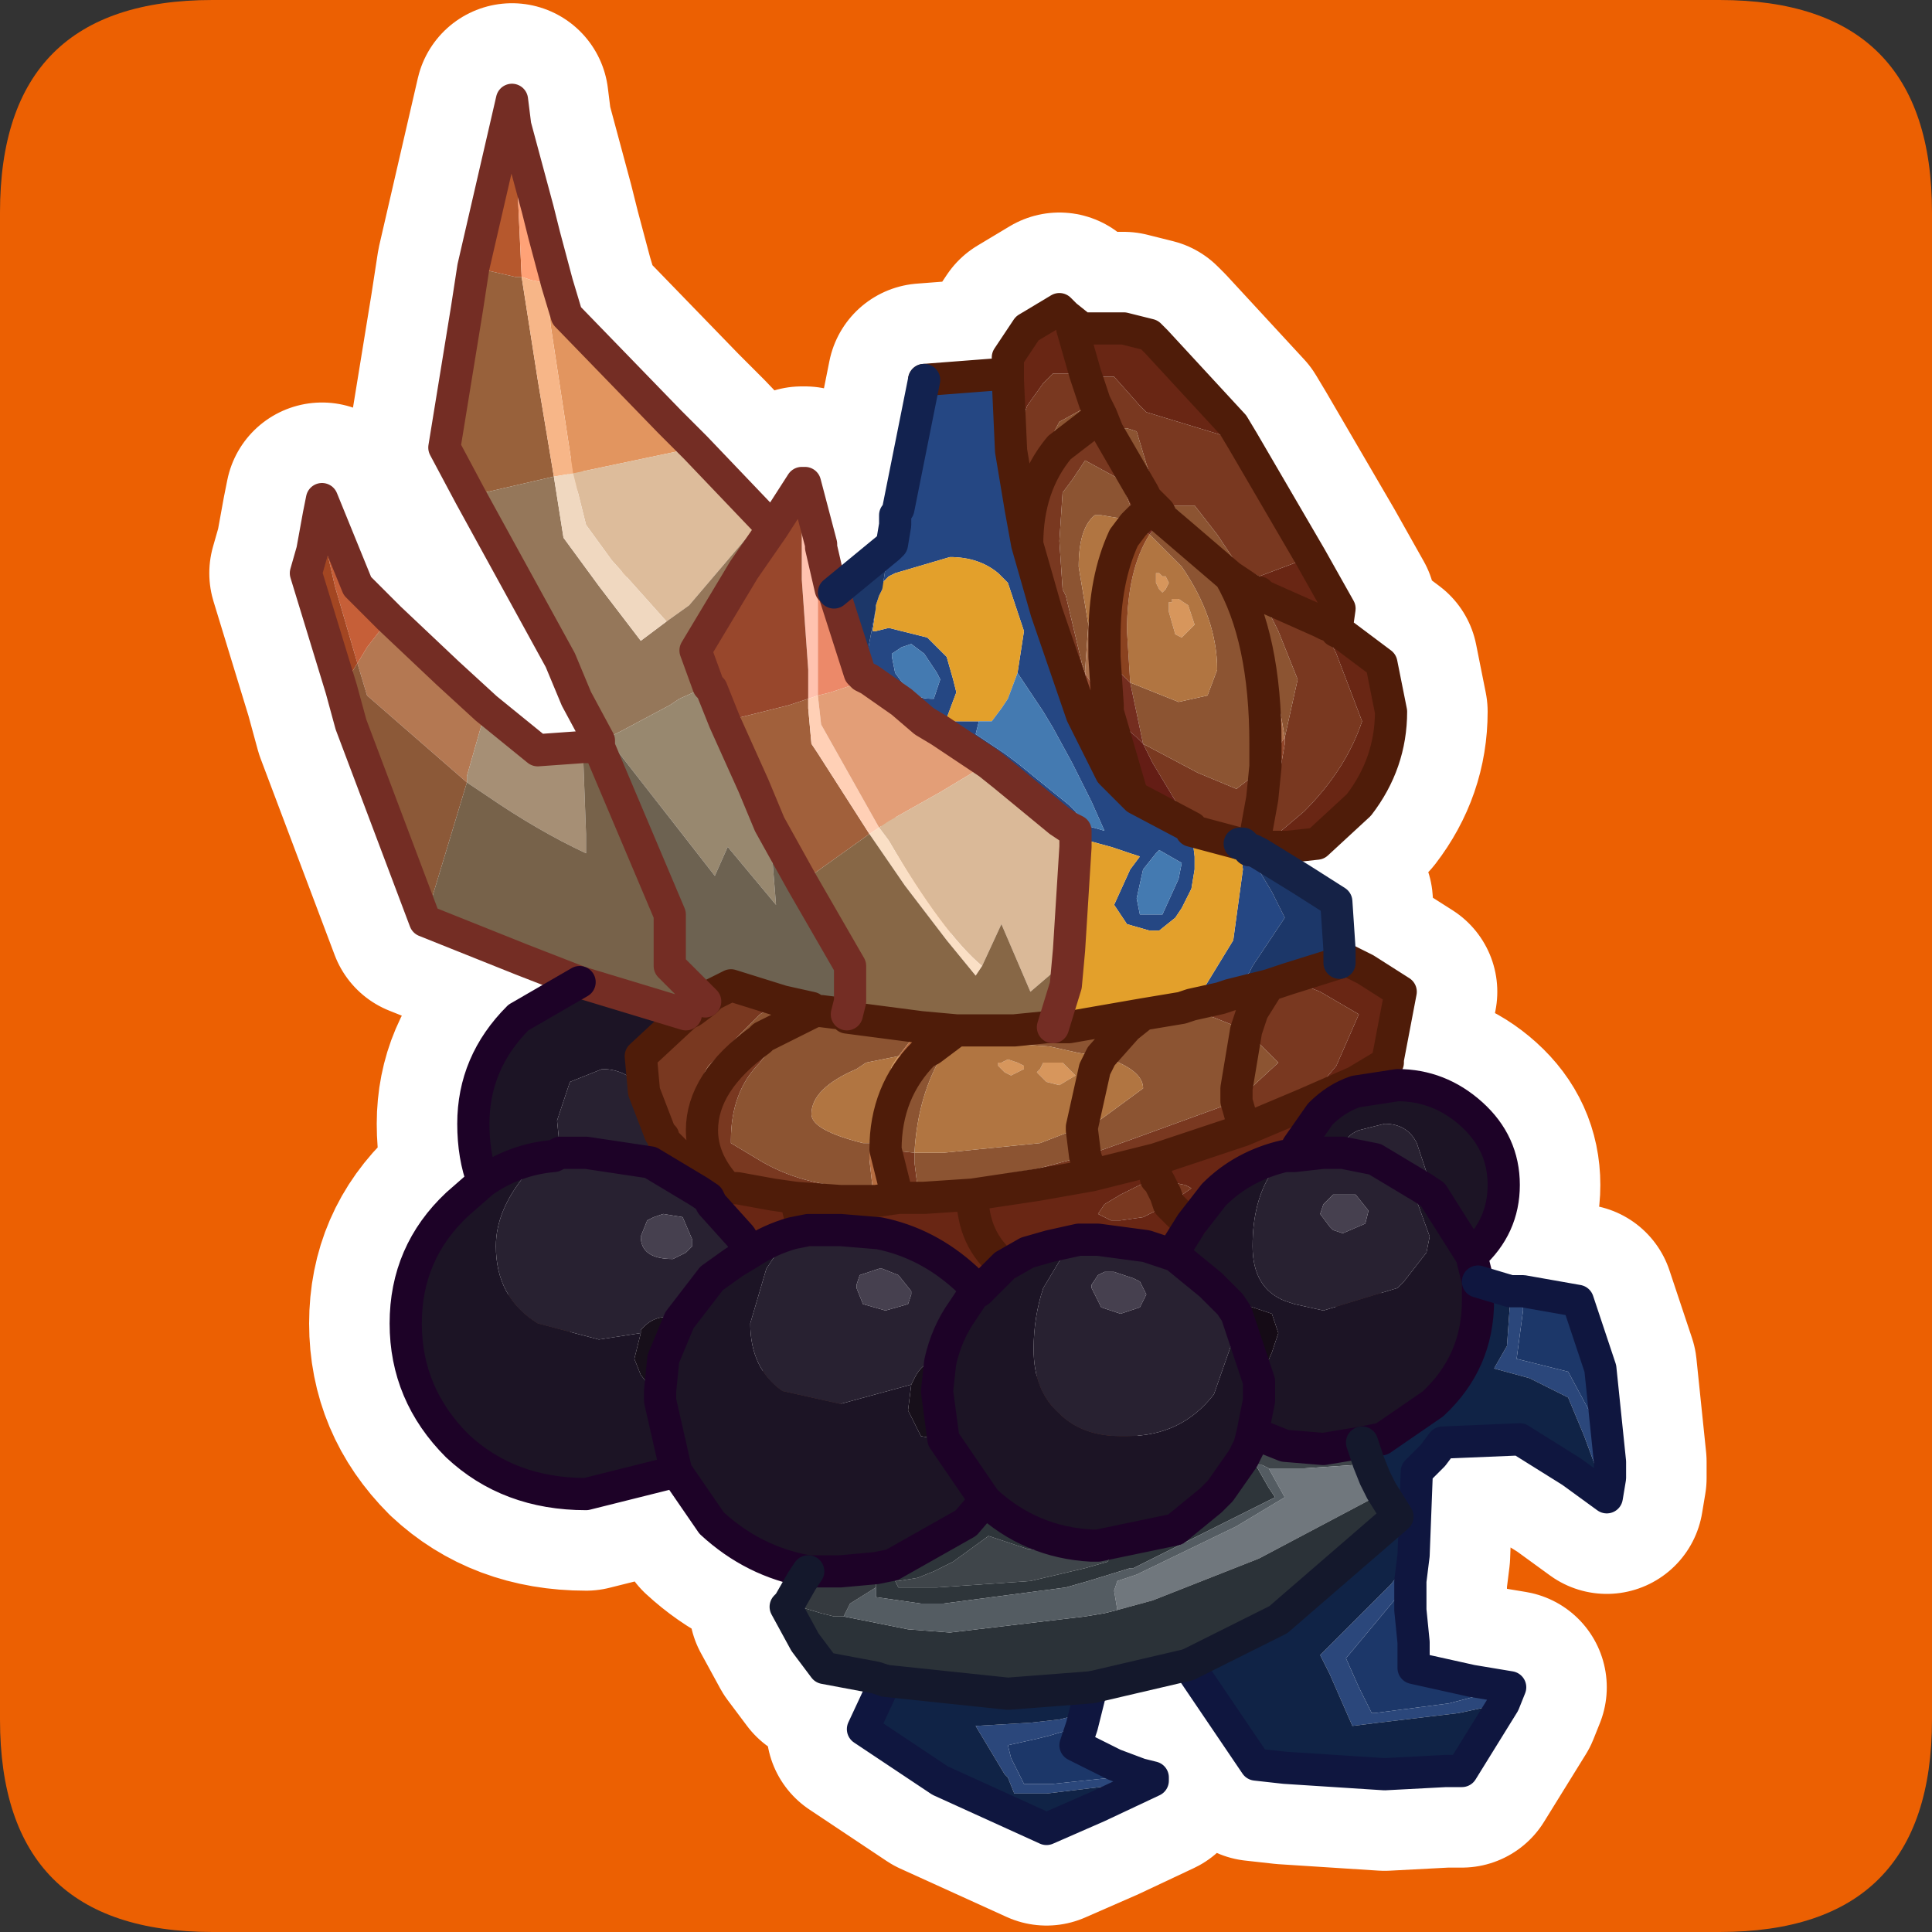 <?xml version="1.0" encoding="UTF-8" standalone="no"?>
<svg xmlns:ffdec="https://www.free-decompiler.com/flash" xmlns:xlink="http://www.w3.org/1999/xlink" ffdec:objectType="frame" height="30.0px" width="30.0px" xmlns="http://www.w3.org/2000/svg">
  <rect width="100%" height="100%" fill="#333333" stroke="none"/>
  <g transform="matrix(1.0, 0.0, 0.0, 1.0, 0.0, 0.0)">
    <use ffdec:characterId="1" height="30.0" transform="matrix(1.0, 0.0, 0.0, 1.0, 0.0, 0.0)" width="30.0" xlink:href="#shape0"/>
  </g>
  <defs>
    <g id="shape0" transform="matrix(1.0, 0.0, 0.0, 1.0, 0.0, 0.0)">
      <path d="M0.0 0.0 L30.0 0.0 30.0 30.0 0.0 30.0 0.0 0.0" fill="#33cc66" fill-opacity="0.0" fill-rule="evenodd" stroke="none"/>
      <path d="M30.0 3.3 L30.0 26.7 Q30.0 30.0 26.7 30.0 L3.3 30.0 Q0.0 30.0 0.0 26.7 L0.0 3.3 Q0.0 0.0 3.3 0.0 L26.7 0.0 Q30.0 0.0 30.0 3.3" fill="#ec6002" fill-rule="evenodd" stroke="none"/>
      <path d="M15.65 5.8 L15.65 5.55 15.95 5.1 16.45 4.8 16.55 4.9 16.8 5.1 17.05 5.1 17.45 5.1 17.85 5.2 17.95 5.3 19.15 6.6 19.3 6.85 18.95 6.75 17.8 6.4 17.7 6.3 17.3 5.85 17.0 5.85 17.25 6.35 17.35 6.65 17.2 6.7 17.1 6.45 17.0 6.25 16.95 6.1 16.85 5.8 16.45 5.8 16.35 5.8 16.2 5.95 15.95 6.3 15.7 7.0 15.65 5.9 15.65 5.8 M20.35 8.65 L20.8 9.45 20.75 9.8 20.85 9.85 21.25 10.15 21.45 10.3 21.6 11.05 Q21.6 11.85 21.1 12.5 L20.45 13.1 20.0 13.15 19.6 13.15 20.25 12.6 Q20.9 11.95 21.15 11.2 L20.75 10.15 20.5 9.65 19.6 9.25 19.55 9.2 19.2 8.75 19.55 8.95 20.35 8.65 M20.9 14.9 L21.2 15.05 21.75 15.4 21.55 16.45 21.55 16.5 21.05 16.8 21.05 16.9 21.05 16.95 Q20.75 17.05 20.5 17.3 L20.15 17.8 20.1 17.95 19.95 17.95 Q19.3 18.1 18.85 18.55 L18.5 19.0 18.4 18.95 18.15 18.7 18.5 18.45 18.4 18.4 18.15 18.35 18.0 18.35 17.95 18.3 17.8 18.35 17.7 18.4 17.4 18.55 17.15 18.7 17.05 18.85 17.25 18.95 17.4 18.95 17.75 18.9 18.05 18.75 18.15 18.7 18.4 18.95 18.5 19.0 18.25 19.4 18.25 19.5 17.8 19.35 17.05 19.25 16.75 19.25 16.3 19.35 15.95 19.45 15.6 19.65 15.3 19.95 15.2 20.05 15.0 19.85 Q14.4 19.3 13.65 19.15 L13.05 19.1 12.55 19.1 12.3 19.15 Q11.95 19.25 11.65 19.45 L11.5 19.2 11.05 18.7 11.0 18.6 11.0 18.55 10.95 18.3 11.2 18.4 11.3 18.45 11.4 18.45 11.45 18.45 12.0 18.55 12.35 18.6 13.05 18.65 13.2 18.65 13.6 18.65 13.95 18.6 14.0 18.6 14.35 18.6 15.1 18.55 16.1 18.4 16.95 18.25 17.55 18.1 17.95 18.0 19.3 17.55 20.25 17.15 20.75 16.55 21.1 15.75 20.5 15.4 20.0 15.2 20.8 14.95 20.9 14.9 M16.8 5.1 L16.65 5.1 16.85 5.8 16.65 5.1 16.8 5.1 M18.2 7.85 L18.0 7.9 17.95 7.85 17.95 7.8 17.9 7.6 17.9 7.5 18.0 7.65 18.2 7.85 M20.75 9.8 L20.75 9.75 20.6 9.7 20.5 9.65 20.6 9.7 20.75 9.75 20.75 9.8 M21.05 16.8 L20.25 17.15 21.05 16.8 M17.95 18.0 L17.95 18.3 17.95 18.0 M15.1 18.55 Q15.1 19.25 15.6 19.65 15.1 19.25 15.1 18.55 M12.35 18.6 L12.45 19.0 12.55 19.1 12.45 19.0 12.35 18.6" fill="#692614" fill-rule="evenodd" stroke="none"/>
      <path d="M19.3 6.85 L20.35 8.65 19.55 8.95 19.2 8.75 18.9 8.3 18.55 7.85 18.3 7.85 18.2 7.85 19.2 8.75 19.55 9.2 19.5 9.2 19.4 9.15 19.1 8.95 18.05 8.05 18.0 7.95 17.9 7.85 17.8 7.75 17.75 7.65 17.55 7.85 17.4 7.45 16.85 7.15 16.65 7.45 16.5 7.65 16.45 8.4 16.5 9.15 16.55 9.25 16.8 10.3 16.85 10.45 16.9 11.05 16.95 11.4 16.8 11.1 16.25 9.5 15.95 8.45 Q15.95 7.55 16.45 6.95 L17.1 6.45 17.2 6.7 17.35 6.65 17.25 6.35 17.0 5.85 17.3 5.85 17.7 6.3 17.8 6.4 18.95 6.75 19.3 6.85 M15.7 7.0 L15.95 6.3 16.2 5.95 16.35 5.8 16.45 5.8 16.85 5.8 16.95 6.1 17.0 6.25 16.45 6.55 15.95 7.5 15.85 7.9 15.7 7.0 M18.5 12.9 L18.5 12.85 17.9 11.85 17.75 11.55 18.6 12.0 19.2 12.25 19.65 11.9 19.6 12.4 19.5 12.95 19.45 13.1 19.3 13.1 19.25 13.1 18.5 12.9 M10.95 15.55 L11.05 15.45 11.35 15.3 12.15 15.55 11.8 15.75 11.6 15.95 11.0 16.55 Q10.75 16.95 10.75 17.75 L10.8 18.2 10.3 17.7 10.3 17.65 10.25 17.6 10.0 16.95 9.95 16.4 10.65 15.75 10.75 15.7 10.95 15.55 M12.65 15.7 L12.75 15.7 13.15 15.75 Q12.4 15.95 11.95 16.3 L11.8 16.5 Q11.35 16.95 11.35 17.7 L11.35 17.75 11.85 18.05 Q12.55 18.45 13.55 18.45 L13.65 18.45 13.9 18.45 14.0 18.6 13.9 18.45 13.75 17.85 14.2 17.9 14.2 18.05 14.25 18.45 16.1 18.15 16.85 17.95 16.95 18.25 16.85 17.95 17.55 17.7 19.2 17.1 19.85 16.5 19.35 16.0 18.85 15.8 18.5 15.7 18.35 15.65 18.5 15.6 18.95 15.5 19.1 15.45 19.7 15.3 20.0 15.2 20.5 15.4 21.1 15.75 20.75 16.55 20.25 17.15 19.3 17.55 19.3 17.45 19.2 17.1 19.3 17.45 19.3 17.55 17.95 18.0 17.55 18.1 16.95 18.25 16.1 18.4 15.1 18.55 14.35 18.6 14.0 18.6 13.95 18.6 13.6 18.65 13.2 18.65 13.05 18.65 12.35 18.6 12.0 18.55 11.45 18.45 11.4 18.45 11.3 18.45 11.25 18.4 Q10.9 18.0 10.9 17.55 10.9 16.8 11.8 16.15 L11.85 16.1 12.65 15.7 M14.85 16.0 L15.0 16.0 14.75 16.25 14.55 16.25 14.45 16.3 14.85 16.0 M17.9 7.5 L17.9 7.6 17.95 7.8 17.95 7.85 18.0 7.9 18.2 7.85 18.0 7.65 17.9 7.5 17.8 7.2 17.65 6.7 17.5 6.65 17.35 6.65 17.9 7.5 M19.6 9.25 L20.5 9.65 20.75 10.15 21.15 11.2 Q20.9 11.95 20.25 12.6 L19.6 13.15 19.75 12.7 19.95 11.55 19.95 11.45 20.15 10.55 19.85 9.8 19.7 9.5 19.6 9.25 M17.2 6.7 L17.75 7.65 17.2 6.7 M19.35 16.0 L19.45 15.7 19.7 15.3 19.45 15.7 19.35 16.0 M18.15 18.7 L18.05 18.75 17.75 18.9 17.4 18.95 17.25 18.95 17.05 18.85 17.15 18.7 17.4 18.55 17.7 18.4 17.8 18.35 18.0 18.35 18.1 18.55 18.15 18.7 18.1 18.55 18.0 18.35 18.15 18.35 18.4 18.4 18.5 18.45 18.15 18.7" fill="#793820" fill-rule="evenodd" stroke="none"/>
      <path d="M17.0 6.25 L17.1 6.45 16.45 6.95 Q15.95 7.55 15.95 8.45 L15.85 7.9 15.95 7.5 16.45 6.55 17.0 6.25 M12.15 15.55 L12.6 15.65 12.65 15.7 11.85 16.1 11.8 16.15 Q10.9 16.8 10.9 17.55 10.9 18.0 11.25 18.4 L11.3 18.45 11.2 18.4 10.95 18.3 10.8 18.2 10.75 17.75 Q10.75 16.95 11.0 16.55 L11.6 15.95 11.8 15.75 12.15 15.55 M13.15 15.75 L13.15 15.8 14.3 15.95 13.95 16.4 13.45 16.5 13.3 16.6 Q12.6 16.9 12.6 17.3 12.6 17.55 13.4 17.75 L13.5 17.75 13.5 18.0 13.55 18.45 Q12.55 18.45 11.85 18.05 L11.35 17.75 11.35 17.7 Q11.35 16.95 11.8 16.5 L11.95 16.3 Q12.4 15.95 13.15 15.75 M15.0 16.0 L15.35 16.0 15.75 16.0 16.25 15.95 16.35 15.95 16.6 15.95 17.75 15.75 17.5 15.95 17.1 16.4 17.5 15.95 17.75 15.75 18.35 15.65 18.5 15.7 18.85 15.8 19.35 16.0 19.2 16.9 19.2 17.1 19.2 16.9 19.35 16.0 19.85 16.5 19.2 17.1 17.55 17.7 16.85 17.95 16.1 18.15 14.25 18.45 14.2 18.05 14.2 17.9 13.75 17.85 Q13.75 16.95 14.35 16.35 L14.45 16.3 14.55 16.25 14.75 16.25 14.65 16.35 Q14.25 17.0 14.2 17.9 L14.65 17.9 16.15 17.75 16.8 17.5 16.8 17.55 16.85 17.95 16.8 17.55 16.8 17.5 17.0 17.45 17.75 16.9 Q17.75 16.6 17.1 16.4 L16.75 16.35 16.3 16.25 15.6 16.2 14.75 16.25 15.0 16.0 M18.2 7.85 L18.3 7.85 18.55 7.85 18.9 8.3 19.2 8.75 18.2 7.85 M19.4 9.15 L19.5 9.2 19.55 9.2 19.6 9.25 19.7 9.5 19.85 9.8 20.15 10.55 19.95 11.45 19.65 9.75 19.4 9.15 M17.9 7.5 L17.35 6.65 17.5 6.65 17.65 6.7 17.8 7.2 17.9 7.5 M16.85 10.45 L16.8 10.3 16.55 9.25 16.5 9.15 16.45 8.4 16.5 7.65 16.65 7.45 16.85 7.15 17.4 7.45 17.55 7.85 17.4 8.05 17.1 8.0 17.0 8.0 Q16.75 8.2 16.75 8.8 L16.9 9.7 16.85 10.4 16.85 10.45 M18.05 8.05 L19.1 8.95 Q19.65 9.9 19.65 11.55 L19.65 11.9 19.2 12.25 18.6 12.0 17.75 11.55 17.55 10.6 18.3 10.9 18.75 10.8 18.9 10.4 Q18.9 9.6 18.35 8.8 L17.85 8.3 18.05 8.05" fill="#8c5432" fill-rule="evenodd" stroke="none"/>
      <path d="M7.35 4.15 L7.95 1.55 8.0 1.95 8.0 2.15 8.1 4.3 8.0 4.3 7.35 4.15" fill="#b6582d" fill-rule="evenodd" stroke="none"/>
      <path d="M8.0 1.95 L8.35 3.25 8.45 3.65 8.5 4.4 8.25 4.35 8.1 4.3 8.0 2.15 8.0 1.95" fill="#ffa277" fill-rule="evenodd" stroke="none"/>
      <path d="M7.3 7.7 L6.9 6.95 7.25 4.8 7.35 4.15 8.0 4.3 8.1 4.3 8.35 5.9 8.6 7.4 7.3 7.7" fill="#98613b" fill-rule="evenodd" stroke="none"/>
      <path d="M8.1 4.3 L8.25 4.35 8.5 4.4 8.55 5.05 8.9 7.35 8.6 7.4 8.35 5.9 8.1 4.3" fill="#f7b688" fill-rule="evenodd" stroke="none"/>
      <path d="M8.65 4.4 L8.8 4.9 10.4 6.55 10.8 6.95 8.9 7.35 8.55 5.05 8.5 4.4 8.65 4.4" fill="#e2955f" fill-rule="evenodd" stroke="none"/>
      <path d="M8.45 3.65 L8.65 4.4 8.5 4.4 8.45 3.65" fill="#ee804d" fill-rule="evenodd" stroke="none"/>
      <path d="M13.8 8.5 L13.85 8.45 13.9 8.15 13.9 8.1 13.9 8.0 13.95 7.9 14.35 5.9 15.65 5.8 15.65 5.9 15.7 7.0 15.85 7.9 15.95 8.45 16.25 9.5 16.8 11.1 16.95 11.4 17.25 12.0 17.55 12.3 17.65 12.4 18.5 12.85 18.5 12.9 18.55 13.3 18.55 13.5 18.5 13.8 18.35 14.1 18.25 14.25 18.0 14.45 17.95 14.45 17.85 14.45 17.5 14.35 17.3 14.05 17.55 13.5 17.7 13.3 17.55 13.25 17.25 13.15 16.7 13.0 16.7 12.9 16.6 12.85 16.45 12.75 15.6 12.05 15.35 11.85 14.9 11.55 14.6 11.35 14.35 11.2 14.0 10.9 13.5 10.55 13.4 10.5 13.6 9.45 13.55 9.8 13.6 9.8 13.8 9.75 14.4 9.9 14.6 10.1 14.7 10.2 14.8 10.55 14.85 10.75 14.7 11.15 14.7 11.2 15.2 11.2 15.15 11.4 15.6 11.7 15.8 11.85 16.6 12.5 16.65 12.55 16.7 12.6 16.8 12.8 17.15 12.9 16.95 12.45 16.65 11.85 16.35 11.3 16.2 11.05 15.8 10.45 15.9 9.8 15.65 9.05 15.5 8.9 Q15.2 8.65 14.75 8.65 L13.9 8.9 13.8 8.95 13.7 9.05 13.7 9.15 13.8 8.5 M14.6 10.55 L14.55 10.45 14.35 10.15 14.15 10.0 14.0 10.05 13.85 10.15 13.85 10.2 13.9 10.45 14.05 10.65 Q14.2 10.85 14.45 10.85 L14.5 10.85 14.55 10.7 14.6 10.55 M19.3 13.1 L19.75 13.85 19.95 14.25 19.45 15.0 19.4 15.1 19.1 15.45 18.95 15.5 18.5 15.6 18.6 15.5 19.15 14.6 19.3 13.5 19.25 13.1 19.3 13.1 M18.35 13.4 L18.0 13.2 17.95 13.25 17.75 13.5 17.65 13.95 17.7 14.2 17.9 14.2 18.05 14.2 18.3 13.65 18.35 13.4" fill="#254783" fill-rule="evenodd" stroke="none"/>
      <path d="M19.4 13.2 L19.45 13.2 19.55 13.25 20.2 13.65 20.75 14.0 20.8 14.75 20.8 14.9 20.8 14.95 20.0 15.2 19.7 15.3 19.1 15.45 19.4 15.1 19.45 15.0 19.95 14.25 19.75 13.85 19.3 13.1 19.4 13.2 M23.65 20.05 L24.5 20.2 24.85 21.25 25.0 22.7 25.0 22.95 24.7 21.95 24.35 21.3 23.55 21.1 23.65 20.35 23.65 20.05 M21.9 24.55 L21.9 25.0 21.95 25.5 21.95 25.9 22.85 26.1 23.45 26.2 22.5 26.45 21.35 26.6 21.3 26.6 21.1 26.2 20.9 25.75 21.9 24.55 M16.8 26.8 L16.7 27.1 17.3 27.4 17.7 27.55 17.3 27.6 16.35 27.7 16.25 27.7 15.9 27.7 15.7 27.3 15.65 27.1 16.1 27.0 16.3 26.95 16.8 26.8 M12.95 9.2 L13.8 8.5 13.7 9.15 13.65 9.25 13.6 9.4 13.6 9.45 13.4 10.5 13.35 10.45 12.95 9.2" fill="#1c3769" fill-rule="evenodd" stroke="none"/>
      <path d="M13.6 9.45 L13.6 9.4 13.65 9.25 13.7 9.15 13.7 9.05 13.8 8.95 13.9 8.9 14.75 8.65 Q15.2 8.65 15.5 8.9 L15.65 9.05 15.9 9.8 15.8 10.45 15.65 10.85 15.55 11.0 15.4 11.2 15.2 11.2 14.7 11.2 14.7 11.15 14.85 10.75 14.8 10.55 14.7 10.2 14.6 10.1 14.4 9.9 13.8 9.75 13.6 9.8 13.55 9.8 13.6 9.45 M16.7 13.0 L17.25 13.15 17.55 13.25 17.7 13.3 17.55 13.5 17.3 14.05 17.5 14.35 17.85 14.45 17.95 14.45 18.0 14.45 18.25 14.25 18.35 14.1 18.5 13.8 18.55 13.5 18.55 13.3 18.5 12.9 19.25 13.1 19.3 13.5 19.15 14.6 18.6 15.5 18.5 15.6 18.35 15.65 17.75 15.75 16.6 15.95 16.35 15.95 16.55 15.3 16.6 14.75 16.7 13.15 16.7 13.05 16.7 13.0" fill="#e3a02b" fill-rule="evenodd" stroke="none"/>
      <path d="M12.45 7.5 L12.5 7.5 12.75 8.45 12.7 9.1 12.7 9.7 12.7 10.5 12.7 10.8 12.55 10.85 12.55 10.4 12.45 9.0 12.45 8.9 12.45 7.5" fill="#ffc2af" fill-rule="evenodd" stroke="none"/>
      <path d="M10.8 6.95 L11.85 8.05 10.7 9.4 10.35 9.65 9.5 8.7 9.1 8.15 8.9 7.35 10.8 6.95" fill="#ddbc9b" fill-rule="evenodd" stroke="none"/>
      <path d="M9.3 11.5 L8.95 10.85 8.7 10.25 7.3 7.7 8.6 7.4 8.75 8.35 9.3 9.1 9.95 9.95 10.35 9.65 10.7 9.4 11.85 8.05 12.0 8.2 11.55 8.85 11.4 9.1 10.8 10.1 11.0 10.65 10.55 10.85 10.4 10.95 9.65 11.35 9.45 11.45 9.3 11.5" fill="#95775a" fill-rule="evenodd" stroke="none"/>
      <path d="M12.0 8.2 L12.45 7.5 12.45 8.9 12.45 9.0 12.55 10.4 12.55 10.85 12.25 10.95 11.25 11.2 11.05 10.7 11.0 10.65 10.8 10.1 11.4 9.1 11.55 8.85 12.0 8.2" fill="#98472c" fill-rule="evenodd" stroke="none"/>
      <path d="M12.75 8.45 L12.75 8.5 12.9 9.15 12.7 9.1 12.75 8.45" fill="#f3835b" fill-rule="evenodd" stroke="none"/>
      <path d="M12.9 9.15 L12.95 9.2 13.35 10.45 13.4 10.5 13.5 10.55 13.35 10.6 12.9 10.75 12.7 10.8 12.7 10.5 12.7 9.7 12.7 9.1 12.9 9.15" fill="#ec8969" fill-rule="evenodd" stroke="none"/>
      <path d="M12.55 10.85 L12.7 10.8 12.75 11.25 13.65 12.85 13.5 12.95 12.7 11.7 12.6 11.55 12.55 11.0 12.55 10.85" fill="#ffd0b6" fill-rule="evenodd" stroke="none"/>
      <path d="M12.55 10.85 L12.55 11.0 12.6 11.55 12.7 11.7 13.5 12.95 12.45 13.7 11.95 12.8 11.7 12.2 11.25 11.2 12.25 10.95 12.55 10.85" fill="#a1603b" fill-rule="evenodd" stroke="none"/>
      <path d="M13.5 10.55 L14.0 10.9 14.35 11.2 14.6 11.35 14.9 11.55 15.35 11.85 14.6 12.3 13.8 12.75 13.65 12.85 12.75 11.25 12.7 10.8 12.9 10.75 13.35 10.6 13.5 10.55" fill="#e39e77" fill-rule="evenodd" stroke="none"/>
      <path d="M11.25 11.2 L11.7 12.2 11.95 12.8 12.05 14.05 11.3 13.15 11.1 13.6 9.5 11.55 9.45 11.45 9.65 11.35 10.4 10.95 10.55 10.85 11.0 10.65 11.05 10.7 11.25 11.2" fill="#98886f" fill-rule="evenodd" stroke="none"/>
      <path d="M15.8 10.45 L16.2 11.05 16.35 11.3 16.65 11.85 16.95 12.45 17.15 12.9 16.8 12.8 16.7 12.6 16.65 12.55 16.6 12.5 15.8 11.85 15.6 11.7 15.15 11.4 15.2 11.2 15.4 11.2 15.55 11.0 15.65 10.85 15.8 10.45 M14.6 10.55 L14.55 10.7 14.5 10.85 14.45 10.85 Q14.2 10.85 14.05 10.65 L13.9 10.45 13.85 10.2 13.85 10.15 14.0 10.05 14.15 10.0 14.35 10.15 14.55 10.45 14.6 10.55 M18.35 13.4 L18.3 13.65 18.05 14.2 17.9 14.2 17.7 14.2 17.65 13.95 17.75 13.5 17.95 13.25 18.0 13.2 18.35 13.4" fill="#447ab1" fill-rule="evenodd" stroke="none"/>
      <path d="M15.35 11.85 L15.6 12.05 16.45 12.75 16.6 12.85 16.7 12.9 16.7 13.0 16.7 13.05 16.7 13.15 16.6 14.75 16.35 15.1 16.0 15.4 15.55 14.35 15.25 15.0 Q14.65 14.5 13.8 13.05 L13.65 12.85 13.8 12.75 14.6 12.3 15.35 11.85" fill="#dab998" fill-rule="evenodd" stroke="none"/>
      <path d="M8.6 7.4 L8.9 7.35 9.1 8.15 9.5 8.7 10.35 9.65 9.95 9.95 9.3 9.1 8.75 8.35 8.6 7.4" fill="#f0d8c0" fill-rule="evenodd" stroke="none"/>
      <path d="M7.55 11.0 L8.35 11.65 9.05 11.6 9.1 12.95 9.1 13.25 Q8.35 12.9 7.55 12.35 L7.25 12.15 7.25 12.05 7.55 11.0" fill="#a68f75" fill-rule="evenodd" stroke="none"/>
      <path d="M9.0 15.25 L8.1 14.9 6.6 14.3 7.25 12.15 7.55 12.35 Q8.35 12.9 9.1 13.25 L9.1 12.95 9.05 11.6 9.1 11.6 9.3 11.6 10.4 14.2 10.4 14.4 10.4 15.0 10.95 15.55 10.75 15.7 10.65 15.75 9.0 15.25" fill="#77624a" fill-rule="evenodd" stroke="none"/>
      <path d="M6.05 9.6 L6.95 10.45 7.55 11.0 7.25 12.05 7.25 12.15 5.7 10.8 5.55 10.3 5.7 10.05 6.05 9.6" fill="#b47852" fill-rule="evenodd" stroke="none"/>
      <path d="M6.6 14.3 L5.45 11.25 5.3 10.7 5.55 10.3 5.7 10.8 7.25 12.15 6.6 14.3" fill="#8c5938" fill-rule="evenodd" stroke="none"/>
      <path d="M9.3 11.6 L9.3 11.5 9.45 11.45 9.5 11.55 11.1 13.6 11.3 13.15 12.05 14.05 11.95 12.8 12.45 13.7 13.2 15.0 13.2 15.05 13.2 15.2 13.2 15.5 13.2 15.55 13.15 15.75 12.75 15.7 12.65 15.7 12.6 15.65 12.15 15.55 11.35 15.3 11.05 15.45 10.95 15.55 10.4 15.0 10.4 14.4 10.4 14.2 9.3 11.6" fill="#6d6251" fill-rule="evenodd" stroke="none"/>
      <path d="M4.95 8.0 L5.0 7.75 5.55 9.1 6.05 9.6 5.7 10.05 5.55 10.3 5.2 9.1 4.95 8.0" fill="#c65f38" fill-rule="evenodd" stroke="none"/>
      <path d="M21.05 16.95 L21.7 16.85 Q22.35 16.85 22.85 17.3 23.35 17.75 23.35 18.4 23.35 19.05 22.85 19.5 L22.95 19.9 22.95 20.2 Q22.95 21.15 22.25 21.8 L21.45 22.35 21.4 22.35 21.15 22.4 20.55 22.5 19.95 22.45 19.45 22.25 19.55 21.75 19.55 21.6 19.55 21.45 19.55 21.6 19.55 21.75 19.45 22.25 19.4 22.45 19.3 22.65 18.95 23.15 18.8 23.3 18.25 23.75 17.05 24.0 16.95 24.0 Q16.0 23.95 15.3 23.3 L15.0 23.65 13.85 24.3 13.6 24.35 13.05 24.4 12.55 24.4 Q11.7 24.25 11.05 23.65 L10.5 22.85 9.1 23.2 Q7.9 23.2 7.1 22.45 6.3 21.65 6.3 20.55 6.3 19.45 7.1 18.7 L7.5 18.35 Q7.35 17.95 7.35 17.45 7.35 16.5 8.05 15.8 L9.0 15.25 10.65 15.75 9.95 16.4 10.0 16.95 Q9.75 16.6 9.35 16.6 L8.85 16.8 8.65 17.4 8.7 17.9 8.6 17.95 Q8.35 18.05 8.15 18.25 7.7 18.8 7.7 19.35 7.7 20.15 8.35 20.55 L9.3 20.8 9.95 20.7 9.85 21.1 9.95 21.35 10.15 21.6 10.25 21.6 10.3 21.1 10.55 20.5 11.05 19.85 11.4 19.6 11.65 19.45 Q11.95 19.25 12.3 19.15 L12.1 19.4 11.9 19.7 11.65 20.55 Q11.65 21.25 12.15 21.6 L13.05 21.8 14.15 21.5 14.1 21.9 14.3 22.3 14.55 22.35 14.65 22.35 14.55 21.6 14.6 21.15 Q14.7 20.7 14.95 20.35 L15.15 20.05 15.2 20.05 15.3 19.95 15.6 19.65 15.95 19.45 16.3 19.35 16.75 19.25 16.5 19.5 16.2 20.0 Q16.05 20.45 16.05 20.95 16.05 21.6 16.45 21.95 16.8 22.3 17.4 22.3 L17.5 22.3 Q18.35 22.3 18.85 21.65 L19.2 20.65 19.2 20.4 19.55 21.45 19.75 21.0 19.85 20.7 19.75 20.4 19.3 20.25 19.1 20.25 18.8 19.95 18.25 19.5 18.25 19.4 18.5 19.0 18.85 18.55 Q19.3 18.1 19.95 17.95 L20.1 17.95 20.15 17.8 20.5 17.3 Q20.75 17.05 21.05 16.95 M10.3 17.65 L10.3 17.7 10.8 18.2 10.95 18.3 11.0 18.55 11.0 18.6 10.85 18.5 10.1 18.05 10.2 17.95 10.3 17.65 M8.6 17.95 Q8.0 18.0 7.5 18.35 8.0 18.0 8.6 17.95 M19.75 18.2 Q19.45 18.65 19.45 19.35 19.45 20.0 19.95 20.2 L20.1 20.25 20.55 20.35 21.7 20.0 21.8 19.9 22.15 19.45 22.2 19.2 22.0 18.65 21.75 18.4 21.25 18.1 20.85 18.05 20.8 18.05 19.9 18.15 19.75 18.2 M20.85 17.9 L20.55 17.9 20.1 17.95 20.55 17.9 20.85 17.9 21.35 18.0 22.1 18.45 22.15 18.2 22.0 17.75 Q21.85 17.45 21.5 17.45 L21.1 17.55 Q20.85 17.65 20.85 17.9 M22.85 19.5 L22.25 18.55 22.1 18.45 22.25 18.55 22.85 19.5 M15.3 23.3 L14.65 22.35 15.3 23.3 M10.5 22.85 L10.25 21.75 10.25 21.6 10.25 21.75 10.5 22.85" fill="#1c1425" fill-rule="evenodd" stroke="none"/>
      <path d="M10.0 16.95 L10.25 17.6 10.3 17.65 10.2 17.95 10.1 18.05 10.85 18.5 11.0 18.6 11.05 18.7 11.5 19.2 11.65 19.45 11.4 19.6 11.05 19.85 10.55 20.5 10.4 20.45 10.35 20.45 Q10.15 20.45 10.0 20.6 L9.95 20.65 9.95 20.7 9.3 20.8 8.35 20.55 Q7.7 20.15 7.7 19.35 7.7 18.8 8.15 18.25 8.35 18.05 8.6 17.95 L8.7 17.9 9.1 17.9 10.1 18.05 9.1 17.9 8.7 17.9 8.65 17.4 8.85 16.8 9.35 16.6 Q9.75 16.6 10.0 16.95 M10.3 18.85 L10.15 18.9 10.05 18.95 9.95 19.2 Q9.95 19.55 10.45 19.55 L10.65 19.45 10.75 19.35 10.75 19.25 10.6 18.9 10.3 18.85 M19.75 18.2 L19.9 18.15 20.8 18.05 20.85 18.05 21.25 18.1 21.75 18.4 22.0 18.65 22.2 19.2 22.15 19.45 21.8 19.9 21.7 20.0 20.55 20.35 20.1 20.25 19.95 20.2 Q19.45 20.0 19.45 19.35 19.45 18.65 19.75 18.2 M20.85 17.9 Q20.85 17.65 21.1 17.55 L21.5 17.45 Q21.85 17.45 22.0 17.75 L22.15 18.2 22.1 18.45 21.35 18.0 20.85 17.9 M20.65 18.6 L20.55 18.7 20.5 18.85 20.65 19.05 20.7 19.1 20.85 19.15 21.2 19.0 21.25 18.8 21.05 18.55 21.0 18.55 20.8 18.55 20.7 18.55 20.65 18.6 M18.25 19.5 L18.8 19.95 19.1 20.25 19.2 20.4 19.2 20.65 18.85 21.65 Q18.35 22.3 17.5 22.3 L17.4 22.3 Q16.8 22.3 16.45 21.95 16.05 21.6 16.05 20.95 16.05 20.45 16.2 20.0 L16.5 19.5 16.75 19.25 17.05 19.25 17.8 19.35 18.25 19.5 M17.05 19.8 L16.95 19.95 16.95 20.0 17.1 20.3 17.4 20.4 17.7 20.3 17.8 20.1 17.7 19.9 17.6 19.85 17.3 19.75 17.15 19.75 17.05 19.8 M12.55 19.1 L13.05 19.1 13.65 19.15 Q14.4 19.3 15.0 19.85 L15.2 20.05 15.15 20.05 14.95 20.35 Q14.7 20.7 14.6 21.15 14.35 21.1 14.2 21.4 L14.15 21.5 13.05 21.8 12.15 21.6 Q11.65 21.25 11.65 20.55 L11.9 19.7 12.1 19.4 12.3 19.15 12.55 19.1 M13.65 19.7 L13.35 19.8 13.3 19.95 13.3 20.0 13.4 20.25 13.75 20.35 14.1 20.25 14.15 20.1 14.15 20.05 13.95 19.8 13.7 19.7 13.65 19.7" fill="#282131" fill-rule="evenodd" stroke="none"/>
      <path d="M10.3 18.85 L10.6 18.9 10.75 19.25 10.75 19.35 10.65 19.45 10.45 19.55 Q9.95 19.55 9.95 19.2 L10.05 18.95 10.15 18.9 10.3 18.85 M20.65 18.6 L20.7 18.55 20.8 18.55 21.0 18.55 21.05 18.55 21.25 18.8 21.2 19.0 20.85 19.15 20.7 19.1 20.65 19.05 20.5 18.85 20.55 18.7 20.65 18.6 M17.05 19.8 L17.15 19.75 17.3 19.75 17.6 19.85 17.7 19.9 17.8 20.1 17.7 20.3 17.4 20.4 17.1 20.3 16.95 20.0 16.95 19.95 17.05 19.8 M13.65 19.7 L13.7 19.7 13.95 19.8 14.15 20.05 14.15 20.1 14.1 20.25 13.75 20.35 13.4 20.25 13.3 20.0 13.3 19.95 13.35 19.8 13.65 19.7" fill="#46404f" fill-rule="evenodd" stroke="none"/>
      <path d="M13.5 12.95 L13.65 12.85 13.8 13.05 Q14.65 14.5 15.25 15.0 L15.15 15.15 14.7 14.6 14.05 13.75 13.5 12.95" fill="#fadfc5" fill-rule="evenodd" stroke="none"/>
      <path d="M12.45 13.7 L13.5 12.95 14.05 13.75 14.7 14.6 15.15 15.15 15.25 15.0 15.55 14.35 16.0 15.4 16.35 15.1 16.6 14.75 16.55 15.3 16.35 15.95 16.25 15.95 15.75 16.0 15.35 16.0 15.0 16.0 14.85 16.0 14.3 15.95 13.15 15.8 13.15 15.75 13.2 15.55 13.2 15.5 13.2 15.2 13.2 15.05 13.2 15.0 12.45 13.7" fill="#876746" fill-rule="evenodd" stroke="none"/>
      <path d="M15.55 16.5 L15.65 16.45 15.8 16.5 15.9 16.55 15.9 16.6 15.7 16.7 15.6 16.65 15.5 16.55 15.5 16.5 15.55 16.5 M18.3 9.3 L18.45 9.4 18.55 9.7 18.35 9.9 18.25 9.85 18.15 9.5 18.15 9.35 18.2 9.35 18.2 9.3 18.3 9.3 M18.15 9.05 L18.1 9.15 18.05 9.2 18.0 9.15 17.95 9.05 17.95 8.9 18.0 8.9 18.05 8.95 18.1 8.95 18.15 9.05 M16.2 16.5 L16.3 16.5 16.5 16.5 16.7 16.7 16.45 16.85 16.25 16.8 16.1 16.65 16.15 16.6 16.2 16.5" fill="#d7965c" fill-rule="evenodd" stroke="none"/>
      <path d="M13.5 17.75 L13.4 17.75 Q12.6 17.55 12.6 17.3 12.6 16.9 13.3 16.6 L13.45 16.5 13.95 16.4 13.85 16.55 13.5 17.75 M15.55 16.5 L15.5 16.5 15.5 16.55 15.6 16.65 15.7 16.7 15.9 16.6 15.9 16.55 15.8 16.5 15.65 16.45 15.55 16.5 M14.2 17.9 Q14.25 17.0 14.65 16.35 L14.75 16.25 15.6 16.2 16.3 16.25 16.75 16.35 17.1 16.4 Q17.75 16.6 17.75 16.9 L17.0 17.45 16.8 17.5 16.15 17.75 14.65 17.9 14.2 17.9 M18.3 9.3 L18.2 9.3 18.2 9.35 18.15 9.35 18.15 9.5 18.25 9.85 18.35 9.9 18.55 9.7 18.45 9.4 18.3 9.3 M16.9 9.7 L16.75 8.8 Q16.75 8.2 17.0 8.0 L17.1 8.0 17.4 8.05 17.25 8.4 Q17.0 8.95 16.9 9.7 M17.55 10.6 L17.5 9.8 Q17.5 8.85 17.85 8.3 L18.35 8.8 Q18.9 9.6 18.9 10.4 L18.75 10.8 18.3 10.9 17.55 10.6 M18.15 9.05 L18.1 8.95 18.05 8.95 18.0 8.9 17.95 8.9 17.95 9.05 18.0 9.15 18.05 9.2 18.1 9.15 18.15 9.05 M17.1 16.4 L17.0 16.6 16.8 17.5 17.0 16.6 17.1 16.4 M16.2 16.5 L16.15 16.6 16.1 16.65 16.25 16.8 16.45 16.85 16.7 16.7 16.5 16.5 16.3 16.5 16.2 16.5" fill="#b17541" fill-rule="evenodd" stroke="none"/>
      <path d="M13.55 18.45 L13.5 18.0 13.5 17.75 13.75 17.85 13.9 18.45 13.65 18.45 13.55 18.45 M13.95 16.4 L14.3 15.95 14.85 16.0 14.45 16.3 14.1 16.35 13.95 16.4" fill="#b66d41" fill-rule="evenodd" stroke="none"/>
      <path d="M14.45 16.3 L14.35 16.35 Q13.75 16.95 13.75 17.85 L13.5 17.75 13.85 16.55 13.95 16.4 14.1 16.35 14.45 16.3" fill="#cb8950" fill-rule="evenodd" stroke="none"/>
      <path d="M19.1 8.95 L19.4 9.15 19.65 9.75 19.95 11.45 19.65 11.9 19.65 11.55 Q19.65 9.9 19.1 8.95" fill="#ad6e49" fill-rule="evenodd" stroke="none"/>
      <path d="M17.4 8.05 L17.55 8.1 17.6 8.15 17.45 8.35 Q17.15 9.0 17.15 9.9 L17.15 10.2 16.9 9.7 Q17.0 8.95 17.25 8.4 L17.4 8.05" fill="#c98a54" fill-rule="evenodd" stroke="none"/>
      <path d="M17.55 7.85 L17.75 7.65 17.8 7.75 17.9 7.85 17.6 8.15 17.55 8.1 17.4 8.05 17.55 7.85 M17.15 10.2 L17.2 10.95 17.2 11.05 17.15 10.95 16.85 10.45 16.85 10.4 16.9 9.7 17.15 10.2" fill="#aa704c" fill-rule="evenodd" stroke="none"/>
      <path d="M17.6 8.15 L17.9 7.85 18.0 7.95 18.05 8.05 17.85 8.3 17.6 8.15 M17.15 10.2 L17.5 10.55 17.55 10.6 17.75 11.55 17.65 11.45 17.2 11.05 17.2 10.95 17.15 10.2" fill="#742d1f" fill-rule="evenodd" stroke="none"/>
      <path d="M17.15 10.2 L17.15 9.9 Q17.15 9.0 17.45 8.35 L17.6 8.15 17.85 8.3 Q17.5 8.85 17.5 9.8 L17.55 10.6 17.5 10.55 17.15 10.2" fill="#8a421f" fill-rule="evenodd" stroke="none"/>
      <path d="M17.55 12.3 L17.25 12.0 16.95 11.4 16.9 11.05 16.85 10.45 17.15 10.95 17.2 11.05 17.55 12.25 17.55 12.3" fill="#985036" fill-rule="evenodd" stroke="none"/>
      <path d="M18.5 12.85 L17.65 12.4 17.55 12.3 17.55 12.25 17.2 11.05 17.65 11.45 17.75 11.55 17.9 11.85 18.5 12.85" fill="#641d15" fill-rule="evenodd" stroke="none"/>
      <path d="M19.6 13.15 L19.45 13.1 19.5 12.95 19.6 12.4 19.65 11.9 19.95 11.45 19.95 11.55 19.75 12.7 19.6 13.15" fill="#93482c" fill-rule="evenodd" stroke="none"/>
      <path d="M5.3 10.7 L4.75 8.9 4.85 8.55 4.95 8.0 5.2 9.1 5.55 10.3 5.3 10.7" fill="#a34622" fill-rule="evenodd" stroke="none"/>
      <path d="M23.45 20.05 L23.65 20.05 23.65 20.35 23.55 21.1 24.35 21.3 24.7 21.95 25.0 22.95 24.95 23.25 24.6 22.3 24.35 21.7 23.75 21.4 23.2 21.25 23.4 20.9 23.45 20.2 23.45 20.05 M21.95 24.15 L21.9 24.55 20.9 25.75 21.1 26.2 21.3 26.6 21.35 26.6 22.5 26.45 23.45 26.2 23.35 26.45 22.65 26.6 21.4 26.75 21.0 26.8 20.65 26.0 20.5 25.7 21.6 24.6 21.95 24.15 M16.85 26.6 L16.8 26.8 16.3 26.95 16.1 27.0 15.65 27.1 15.7 27.3 15.9 27.7 16.25 27.7 16.35 27.7 17.3 27.6 17.7 27.55 17.9 27.6 17.9 27.65 16.25 27.85 15.75 27.85 15.65 27.6 15.6 27.55 15.15 26.8 16.0 26.75 16.45 26.7 16.85 26.6" fill="#2b477b" fill-rule="evenodd" stroke="none"/>
      <path d="M22.95 19.9 L23.45 20.05 23.45 20.2 23.4 20.9 23.2 21.25 23.75 21.4 24.35 21.7 24.6 22.3 24.95 23.25 24.4 22.85 23.6 22.35 22.4 22.4 22.25 22.6 22.0 22.85 21.95 24.15 21.6 24.6 20.5 25.7 20.65 26.0 21.0 26.8 21.4 26.75 22.65 26.6 23.35 26.45 22.7 27.5 22.45 27.5 21.5 27.55 19.95 27.45 19.5 27.4 18.45 25.85 19.85 25.15 21.7 23.55 21.45 23.15 21.4 23.05 21.35 22.95 21.25 22.7 21.15 22.4 21.4 22.35 21.45 22.35 22.25 21.8 Q22.95 21.15 22.95 20.2 L22.95 19.9 M16.95 26.2 L16.85 26.6 16.45 26.7 16.0 26.75 15.15 26.8 15.6 27.55 15.65 27.6 15.75 27.85 16.25 27.85 17.9 27.65 17.05 28.05 16.25 28.4 14.6 27.65 13.4 26.85 13.75 26.1 15.65 26.3 16.95 26.2" fill="#102346" fill-rule="evenodd" stroke="none"/>
      <path d="M21.15 22.4 L21.25 22.7 21.0 22.75 20.25 22.8 19.7 22.8 19.6 22.75 19.5 22.75 19.4 22.45 19.45 22.25 19.95 22.45 20.55 22.5 21.15 22.4 M16.75 24.15 L17.25 24.15 17.2 24.25 16.85 24.35 16.0 24.55 14.55 24.65 14.4 24.65 14.0 24.65 13.95 24.65 13.9 24.55 13.95 24.55 14.25 24.5 14.5 24.4 14.6 24.35 14.8 24.25 15.35 23.85 15.95 24.05 16.75 24.15" fill="#3f454a" fill-rule="evenodd" stroke="none"/>
      <path d="M21.25 22.7 L21.35 22.95 21.4 23.05 21.45 23.15 21.25 23.3 19.55 24.2 17.9 24.85 17.35 25.0 17.3 24.7 17.35 24.55 17.65 24.45 19.2 23.7 19.95 23.25 19.7 22.8 20.25 22.8 21.0 22.75 21.25 22.7" fill="#70777d" fill-rule="evenodd" stroke="none"/>
      <path d="M18.45 25.85 L16.95 26.2 15.65 26.3 13.75 26.1 13.6 26.05 12.8 25.9 12.5 25.5 12.2 24.95 12.25 24.9 12.75 25.05 12.95 25.1 13.1 25.1 14.1 25.3 14.75 25.35 16.85 25.1 17.15 25.05 17.35 25.0 17.9 24.85 19.55 24.2 21.25 23.3 21.45 23.15 21.7 23.55 19.85 25.15 18.45 25.85" fill="#2b3238" fill-rule="evenodd" stroke="none"/>
      <path d="M19.2 20.4 L19.1 20.25 19.3 20.25 19.75 20.4 19.85 20.7 19.75 21.0 19.55 21.45 19.2 20.4" fill="#150b16" fill-rule="evenodd" stroke="none"/>
      <path d="M16.75 24.15 L15.95 24.05 15.35 23.85 14.8 24.25 14.6 24.35 14.5 24.4 14.25 24.5 13.95 24.55 13.9 24.55 13.95 24.65 14.0 24.65 14.4 24.65 14.55 24.65 16.0 24.55 16.85 24.35 17.2 24.25 17.25 24.15 16.75 24.15 M19.5 22.75 L19.7 23.1 19.8 23.25 17.8 24.25 17.6 24.35 17.55 24.35 16.9 24.55 16.55 24.65 14.65 24.9 14.3 24.9 13.6 24.8 13.6 24.65 13.6 24.6 13.6 24.35 13.85 24.3 15.0 23.65 15.3 23.3 Q16.0 23.95 16.95 24.0 L17.05 24.0 18.25 23.75 18.8 23.3 18.95 23.15 19.3 22.65 19.4 22.45 19.5 22.75" fill="#2e353a" fill-rule="evenodd" stroke="none"/>
      <path d="M13.6 24.65 L13.6 24.8 14.3 24.9 14.65 24.9 16.55 24.65 16.9 24.55 17.55 24.35 17.6 24.35 17.8 24.25 19.8 23.25 19.7 23.1 19.5 22.75 19.6 22.75 19.7 22.8 19.95 23.25 19.2 23.7 17.65 24.45 17.35 24.55 17.3 24.7 17.35 25.0 17.15 25.05 16.85 25.1 14.75 25.35 14.1 25.3 13.1 25.1 13.2 24.9 13.6 24.65" fill="#545c62" fill-rule="evenodd" stroke="none"/>
      <path d="M9.95 20.7 L9.95 20.65 10.0 20.6 Q10.15 20.45 10.35 20.45 L10.4 20.45 10.55 20.5 10.3 21.1 10.25 21.6 10.15 21.6 9.95 21.35 9.85 21.1 9.95 20.7 M14.6 21.15 L14.55 21.6 14.65 22.35 14.55 22.35 14.3 22.3 14.1 21.9 14.15 21.5 14.2 21.4 Q14.35 21.1 14.6 21.15" fill="#170f1a" fill-rule="evenodd" stroke="none"/>
      <path d="M12.25 24.9 L12.45 24.55 12.55 24.4 13.05 24.4 13.6 24.35 13.6 24.6 13.6 24.65 13.2 24.9 13.1 25.1 12.95 25.1 12.75 25.05 12.25 24.9" fill="#353a3f" fill-rule="evenodd" stroke="none"/>
      <path d="M15.65 5.8 L15.65 5.55 15.95 5.1 16.45 4.8 16.55 4.9 16.8 5.1 17.05 5.1 17.45 5.1 17.85 5.2 17.95 5.3 19.15 6.6 19.3 6.85 20.35 8.65 20.8 9.45 20.75 9.8 20.85 9.85 21.25 10.15 21.45 10.3 21.6 11.05 Q21.6 11.85 21.1 12.5 L20.45 13.1 20.0 13.15 19.6 13.15 19.45 13.1 19.4 13.2 19.45 13.2 19.55 13.25 20.2 13.65 20.75 14.0 20.8 14.75 20.8 14.9 20.9 14.9 21.2 15.05 21.75 15.4 21.55 16.45 21.55 16.5 21.05 16.8 20.25 17.15 19.3 17.55 19.3 17.45 19.2 17.1 19.2 16.9 19.35 16.0 19.45 15.7 19.7 15.3 20.0 15.2 20.8 14.95 20.8 14.9 M21.05 16.95 L21.7 16.85 Q22.35 16.85 22.85 17.3 23.35 17.75 23.35 18.4 23.35 19.05 22.85 19.5 L22.95 19.9 23.45 20.05 23.65 20.05 24.5 20.2 24.85 21.25 25.0 22.7 25.0 22.95 24.95 23.25 24.4 22.85 23.6 22.35 22.4 22.4 22.25 22.6 22.0 22.85 21.95 24.15 21.9 24.55 21.9 25.0 21.95 25.5 21.95 25.9 22.85 26.1 23.45 26.2 23.35 26.45 22.7 27.5 22.45 27.5 21.5 27.55 19.95 27.45 19.5 27.4 18.45 25.85 16.95 26.2 16.85 26.6 16.8 26.8 16.7 27.1 17.3 27.4 17.7 27.55 17.9 27.6 17.9 27.65 17.05 28.05 16.25 28.4 14.6 27.65 13.4 26.85 13.75 26.1 13.6 26.05 12.8 25.9 12.5 25.5 12.2 24.95 12.25 24.9 12.45 24.55 12.55 24.4 Q11.7 24.25 11.05 23.65 L10.5 22.85 9.1 23.2 Q7.9 23.2 7.1 22.45 6.3 21.65 6.3 20.55 6.3 19.45 7.1 18.7 L7.5 18.35 Q7.35 17.95 7.35 17.45 7.35 16.5 8.05 15.8 L9.0 15.25 8.1 14.9 6.6 14.3 5.45 11.25 5.3 10.7 4.75 8.9 4.85 8.55 4.95 8.0 5.0 7.75 5.55 9.1 6.05 9.6 6.95 10.45 7.55 11.0 8.35 11.65 9.05 11.6 9.1 11.6 9.3 11.6 9.3 11.5 8.95 10.85 8.7 10.25 7.3 7.7 6.9 6.95 7.25 4.8 7.35 4.15 7.95 1.55 8.0 1.95 8.35 3.25 8.45 3.65 8.65 4.4 8.8 4.9 10.4 6.55 10.8 6.95 11.85 8.05 12.0 8.2 12.45 7.5 12.5 7.5 12.75 8.45 12.75 8.5 12.9 9.15 12.95 9.2 13.8 8.5 13.85 8.45 13.9 8.15 13.9 8.1 13.9 8.0 M13.95 7.9 L14.35 5.9 15.65 5.8 15.65 5.9 15.7 7.0 15.85 7.9 15.95 8.45 Q15.95 7.55 16.45 6.95 L17.1 6.45 17.2 6.7 17.75 7.65 17.8 7.75 17.9 7.85 18.0 7.95 18.05 8.05 19.1 8.95 Q19.65 9.9 19.65 11.55 L19.65 11.9 19.6 12.4 19.5 12.95 19.45 13.1 19.3 13.1 19.4 13.2 M16.85 5.8 L16.65 5.1 16.8 5.1 M17.0 6.25 L16.95 6.1 16.85 5.8 M17.1 6.45 L17.0 6.25 M13.4 10.5 L13.5 10.55 14.0 10.9 14.35 11.2 14.6 11.35 14.9 11.55 15.35 11.85 15.6 12.05 16.45 12.75 16.6 12.85 16.7 12.9 16.7 13.0 16.7 13.05 16.7 13.15 16.6 14.75 16.55 15.3 16.35 15.95 16.25 15.95 15.75 16.0 15.35 16.0 15.0 16.0 14.85 16.0 14.3 15.95 13.15 15.8 13.15 15.75 13.2 15.55 13.2 15.5 13.2 15.2 13.2 15.05 13.2 15.0 12.45 13.7 11.95 12.8 11.7 12.2 11.25 11.2 11.05 10.7 11.0 10.65 10.8 10.1 11.4 9.1 11.55 8.85 12.0 8.2 M18.5 12.9 L18.5 12.85 17.65 12.4 17.55 12.3 17.25 12.0 16.95 11.4 16.8 11.1 16.25 9.5 15.95 8.45 M13.4 10.5 L13.35 10.45 12.95 9.2 M9.3 11.6 L10.4 14.2 10.4 14.4 10.4 15.0 10.95 15.55 11.05 15.45 11.35 15.3 12.15 15.55 12.6 15.65 12.65 15.7 12.75 15.7 13.15 15.75 M10.65 15.75 L9.0 15.25 M10.65 15.75 L9.95 16.4 10.0 16.95 10.25 17.6 10.3 17.65 10.3 17.7 10.8 18.2 10.95 18.3 11.2 18.4 11.3 18.45 11.4 18.45 11.45 18.45 12.0 18.55 12.35 18.6 13.05 18.65 13.2 18.65 13.6 18.65 13.95 18.6 14.0 18.6 13.9 18.45 13.75 17.85 Q13.75 16.95 14.35 16.35 L14.45 16.3 14.85 16.0 M8.7 17.9 L8.6 17.95 Q8.0 18.0 7.5 18.35 M10.55 20.5 L11.05 19.85 11.4 19.6 11.65 19.45 11.5 19.2 11.05 18.7 11.0 18.6 10.85 18.5 10.1 18.05 9.1 17.9 8.7 17.9 M10.95 15.55 L10.75 15.7 10.65 15.75 M11.3 18.45 L11.25 18.4 Q10.9 18.0 10.9 17.55 10.9 16.8 11.8 16.15 L11.85 16.1 12.65 15.7 M17.1 16.4 L17.5 15.95 17.75 15.75 16.6 15.95 16.35 15.95 M16.85 17.95 L16.8 17.55 16.8 17.5 17.0 16.6 17.1 16.4 M14.0 18.6 L14.35 18.6 15.1 18.55 16.1 18.4 16.95 18.25 16.85 17.95 M18.35 15.65 L17.75 15.75 M19.1 8.95 L19.4 9.15 19.5 9.2 19.55 9.2 19.6 9.25 20.5 9.65 20.6 9.7 20.75 9.75 20.75 9.8 M17.6 8.15 L17.9 7.85 M17.6 8.15 L17.45 8.35 Q17.15 9.0 17.15 9.9 L17.15 10.2 17.2 10.95 17.2 11.05 17.55 12.25 17.55 12.3 M19.3 13.1 L19.25 13.1 18.5 12.9 M18.5 15.6 L18.95 15.5 19.1 15.45 19.7 15.3 M18.35 15.65 L18.5 15.6 M17.95 18.3 L17.95 18.0 17.55 18.1 16.95 18.25 M18.0 18.35 L18.1 18.55 18.15 18.7 18.4 18.95 18.5 19.0 18.85 18.55 Q19.3 18.1 19.95 17.95 L20.1 17.95 20.15 17.8 20.5 17.3 Q20.75 17.05 21.05 16.95 M18.0 18.35 L17.95 18.3 M20.1 17.95 L20.55 17.9 20.85 17.9 21.35 18.0 22.1 18.45 22.25 18.55 22.85 19.5 M17.95 18.0 L19.3 17.55 M20.8 14.95 L20.9 14.9 M22.95 19.9 L22.95 20.2 Q22.95 21.15 22.25 21.8 L21.45 22.35 M21.4 22.35 L21.15 22.4 21.25 22.7 21.35 22.95 21.4 23.05 21.45 23.15 21.7 23.55 19.85 25.15 18.45 25.85 M19.1 20.25 L18.8 19.95 18.25 19.5 17.8 19.35 17.05 19.25 16.75 19.25 16.3 19.35 15.95 19.45 15.6 19.65 Q15.1 19.25 15.1 18.55 M19.2 20.4 L19.1 20.25 M19.55 21.45 L19.55 21.6 19.55 21.75 19.45 22.25 19.95 22.45 20.55 22.5 21.15 22.4 M19.2 20.4 L19.55 21.45 M18.25 19.5 L18.25 19.4 18.5 19.0 M19.4 22.45 L19.3 22.65 18.95 23.15 18.8 23.3 18.25 23.75 17.05 24.0 16.95 24.0 Q16.0 23.95 15.3 23.3 L15.0 23.65 13.85 24.3 13.6 24.35 13.05 24.4 12.55 24.4 M19.45 22.25 L19.4 22.45 M15.2 20.05 L15.3 19.95 15.6 19.65 M12.55 19.1 L13.05 19.1 13.65 19.15 Q14.4 19.3 15.0 19.85 L15.2 20.05 15.15 20.05 14.95 20.35 Q14.7 20.7 14.6 21.15 L14.55 21.6 14.65 22.35 15.3 23.3 M12.3 19.15 Q11.95 19.25 11.65 19.45 M12.3 19.15 L12.55 19.1 12.45 19.0 12.35 18.6 M10.25 21.6 L10.3 21.1 10.55 20.5 M10.25 21.6 L10.25 21.75 10.5 22.85 M16.95 26.2 L15.65 26.3 13.75 26.1" fill="none" stroke="#ffffff" stroke-linecap="round" stroke-linejoin="round" stroke-width="3.0"/>
      <path d="M15.65 5.8 L15.65 5.55 15.95 5.1 16.45 4.8 16.55 4.9 16.8 5.1 17.05 5.1 17.45 5.1 17.85 5.2 17.95 5.3 19.15 6.6 19.3 6.85 18.95 6.75 17.8 6.4 17.7 6.3 17.3 5.85 17.0 5.85 17.25 6.35 17.35 6.65 17.2 6.7 17.1 6.45 17.0 6.25 16.95 6.1 16.85 5.8 16.45 5.8 16.35 5.8 16.2 5.95 15.95 6.3 15.7 7.0 15.65 5.9 15.65 5.8 M20.35 8.65 L20.8 9.45 20.75 9.8 20.85 9.85 21.25 10.15 21.45 10.3 21.6 11.05 Q21.6 11.85 21.1 12.5 L20.45 13.1 20.0 13.15 19.6 13.15 20.25 12.6 Q20.9 11.95 21.15 11.2 L20.75 10.15 20.5 9.65 19.6 9.25 19.55 9.2 19.2 8.75 19.55 8.95 20.35 8.65 M20.9 14.9 L21.2 15.05 21.75 15.4 21.55 16.45 21.55 16.5 21.05 16.8 21.05 16.9 21.05 16.95 Q20.75 17.05 20.5 17.3 L20.15 17.8 20.1 17.95 19.95 17.95 Q19.3 18.1 18.85 18.55 L18.5 19.0 18.4 18.95 18.15 18.7 18.4 18.95 18.5 19.0 18.25 19.4 18.25 19.5 17.8 19.35 17.05 19.25 16.75 19.25 16.3 19.35 15.95 19.45 15.6 19.65 15.3 19.95 15.2 20.05 15.0 19.85 Q14.4 19.3 13.65 19.15 L13.05 19.1 12.55 19.1 12.3 19.15 Q11.95 19.25 11.65 19.45 L11.5 19.2 11.05 18.7 11.0 18.6 11.0 18.55 10.95 18.3 11.2 18.4 11.3 18.45 11.4 18.45 11.45 18.45 12.0 18.55 12.35 18.6 13.05 18.65 13.2 18.65 13.6 18.65 13.95 18.6 14.0 18.6 14.35 18.6 15.1 18.55 16.1 18.4 16.95 18.25 17.55 18.1 17.95 18.0 19.3 17.55 20.25 17.15 20.75 16.55 21.1 15.75 20.5 15.4 20.0 15.2 20.8 14.95 20.9 14.9 M16.8 5.1 L16.65 5.1 16.85 5.8 16.65 5.1 16.8 5.1 M18.2 7.85 L18.0 7.9 17.95 7.85 17.95 7.8 17.9 7.6 17.9 7.5 18.0 7.65 18.2 7.85 M20.75 9.8 L20.75 9.75 20.6 9.7 20.5 9.65 20.6 9.7 20.75 9.75 20.75 9.8 M17.8 18.35 L17.7 18.4 17.4 18.55 17.15 18.7 17.05 18.85 17.25 18.95 17.4 18.95 17.75 18.9 18.05 18.75 18.15 18.7 18.5 18.45 18.4 18.4 18.15 18.35 18.0 18.35 17.95 18.3 17.8 18.35 M17.95 18.0 L17.95 18.3 17.95 18.0 M21.05 16.8 L20.25 17.15 21.05 16.8 M15.1 18.55 Q15.1 19.25 15.6 19.65 15.1 19.25 15.1 18.55 M12.35 18.6 L12.45 19.0 12.55 19.1 12.45 19.0 12.35 18.6" fill="#692614" fill-rule="evenodd" stroke="none"/>
      <path d="M19.3 6.85 L20.35 8.65 19.55 8.95 19.2 8.75 19.55 9.2 19.5 9.2 19.4 9.15 19.1 8.95 18.05 8.05 18.0 7.95 17.9 7.85 17.8 7.75 17.75 7.65 17.2 6.7 17.75 7.65 17.55 7.85 17.4 7.45 16.85 7.15 16.65 7.45 16.5 7.65 16.45 8.4 16.5 9.15 16.55 9.25 16.8 10.3 16.85 10.45 16.9 11.05 16.95 11.4 16.8 11.1 16.25 9.5 15.95 8.45 Q15.95 7.55 16.45 6.95 L17.1 6.45 17.2 6.7 17.35 6.65 17.25 6.35 17.0 5.85 17.3 5.85 17.7 6.3 17.8 6.4 18.95 6.75 19.3 6.85 M15.7 7.0 L15.95 6.3 16.2 5.95 16.35 5.8 16.45 5.8 16.85 5.8 16.95 6.1 17.0 6.25 16.45 6.55 15.95 7.5 15.85 7.9 15.7 7.0 M18.2 7.85 L19.2 8.75 18.9 8.3 18.55 7.85 18.3 7.85 18.2 7.85 18.0 7.65 17.9 7.5 17.9 7.6 17.95 7.8 17.95 7.85 18.0 7.9 18.2 7.85 M17.9 7.5 L17.8 7.2 17.65 6.7 17.5 6.65 17.35 6.65 17.9 7.5 M18.5 12.9 L18.5 12.85 17.9 11.85 17.75 11.55 18.6 12.0 19.2 12.25 19.65 11.9 19.6 12.4 19.5 12.95 19.45 13.1 19.3 13.1 19.25 13.1 18.5 12.9 M10.95 15.55 L11.05 15.45 11.35 15.3 12.15 15.55 11.8 15.75 11.6 15.95 11.0 16.55 Q10.75 16.95 10.75 17.75 L10.8 18.2 10.3 17.7 10.3 17.65 10.25 17.6 10.0 16.95 9.95 16.4 10.65 15.75 10.75 15.7 10.95 15.55 M12.65 15.7 L12.75 15.7 13.15 15.75 Q12.4 15.95 11.95 16.3 L11.8 16.5 Q11.35 16.95 11.35 17.7 L11.35 17.75 11.85 18.05 Q12.55 18.45 13.55 18.45 L13.65 18.45 13.9 18.45 14.0 18.6 13.9 18.45 13.75 17.85 14.2 17.9 14.2 18.05 14.25 18.45 16.1 18.15 16.85 17.95 17.55 17.7 19.2 17.1 19.3 17.45 19.3 17.55 19.3 17.45 19.2 17.1 19.85 16.5 19.35 16.0 18.85 15.8 18.5 15.7 18.35 15.65 18.5 15.6 18.95 15.5 19.1 15.45 19.7 15.3 19.45 15.7 19.35 16.0 19.45 15.7 19.7 15.3 20.0 15.2 20.5 15.4 21.1 15.75 20.75 16.55 20.25 17.15 19.3 17.55 17.95 18.0 17.55 18.1 16.95 18.25 16.85 17.95 16.95 18.25 16.1 18.4 15.1 18.55 14.35 18.6 14.0 18.6 13.95 18.6 13.6 18.65 13.2 18.65 13.05 18.65 12.35 18.6 12.0 18.55 11.45 18.45 11.4 18.45 11.3 18.45 11.25 18.4 Q10.9 18.0 10.9 17.55 10.9 16.8 11.8 16.15 L11.85 16.1 12.65 15.7 M14.85 16.0 L15.0 16.0 14.75 16.25 14.55 16.25 14.45 16.3 14.85 16.0 M19.6 9.25 L20.5 9.65 20.75 10.15 21.15 11.2 Q20.9 11.95 20.25 12.6 L19.6 13.15 19.75 12.7 19.95 11.55 19.95 11.45 20.15 10.55 19.85 9.8 19.7 9.5 19.6 9.25 M18.15 18.7 L18.05 18.75 17.75 18.9 17.4 18.95 17.25 18.95 17.05 18.85 17.15 18.7 17.4 18.55 17.7 18.4 17.8 18.35 18.0 18.35 18.15 18.35 18.4 18.4 18.5 18.45 18.15 18.7 18.1 18.55 18.0 18.35 18.1 18.55 18.15 18.7" fill="#793820" fill-rule="evenodd" stroke="none"/>
      <path d="M17.0 6.25 L17.1 6.45 16.45 6.95 Q15.95 7.55 15.95 8.45 L15.85 7.9 15.95 7.5 16.45 6.55 17.0 6.25 M18.05 8.05 L19.1 8.95 Q19.65 9.9 19.65 11.55 L19.65 11.9 19.2 12.25 18.6 12.0 17.75 11.55 17.55 10.6 18.3 10.9 18.75 10.8 18.9 10.4 Q18.9 9.6 18.35 8.8 L17.85 8.3 18.05 8.05 M19.4 9.15 L19.5 9.2 19.55 9.2 19.6 9.25 19.7 9.5 19.85 9.8 20.15 10.55 19.95 11.45 19.65 9.75 19.4 9.15 M19.2 8.75 L18.2 7.85 18.3 7.85 18.55 7.85 18.9 8.3 19.2 8.75 M17.9 7.5 L17.35 6.65 17.5 6.65 17.65 6.7 17.8 7.2 17.9 7.5 M12.15 15.55 L12.6 15.65 12.65 15.7 11.85 16.1 11.8 16.15 Q10.9 16.8 10.9 17.55 10.9 18.0 11.25 18.4 L11.3 18.45 11.2 18.4 10.95 18.3 10.8 18.2 10.75 17.75 Q10.75 16.95 11.0 16.55 L11.6 15.95 11.8 15.75 12.15 15.55 M13.15 15.75 L13.15 15.8 14.3 15.95 13.95 16.4 13.45 16.5 13.3 16.6 Q12.6 16.9 12.6 17.3 12.6 17.55 13.4 17.75 L13.5 17.75 13.5 18.0 13.55 18.45 Q12.55 18.45 11.85 18.05 L11.35 17.75 11.35 17.7 Q11.35 16.95 11.8 16.5 L11.95 16.3 Q12.4 15.95 13.15 15.75 M15.0 16.0 L15.35 16.0 15.75 16.0 16.25 15.95 16.35 15.95 16.6 15.95 17.75 15.75 17.5 15.95 17.1 16.4 17.5 15.95 17.75 15.75 18.35 15.65 18.5 15.7 18.85 15.8 19.35 16.0 19.2 16.9 19.2 17.1 19.2 16.9 19.35 16.0 19.85 16.5 19.2 17.1 17.55 17.7 16.85 17.95 16.8 17.55 16.8 17.5 16.8 17.55 16.85 17.95 16.1 18.15 14.25 18.45 14.2 18.05 14.2 17.9 13.75 17.85 Q13.75 16.95 14.35 16.35 L14.45 16.3 14.55 16.25 14.75 16.25 15.0 16.0 M17.1 16.4 L16.75 16.35 16.3 16.25 15.6 16.2 14.75 16.25 14.65 16.35 Q14.25 17.0 14.2 17.9 L14.65 17.9 16.15 17.75 16.8 17.5 17.0 17.45 17.75 16.9 Q17.75 16.6 17.1 16.4 M17.4 8.05 L17.1 8.0 17.0 8.0 Q16.75 8.2 16.75 8.8 L16.9 9.7 16.85 10.4 16.85 10.45 16.8 10.3 16.55 9.25 16.5 9.15 16.45 8.4 16.5 7.65 16.65 7.45 16.85 7.15 17.4 7.45 17.55 7.85 17.4 8.05" fill="#8c5432" fill-rule="evenodd" stroke="none"/>
      <path d="M7.35 4.15 L7.95 1.55 8.0 1.95 8.0 2.15 8.1 4.3 8.0 4.3 7.35 4.15" fill="#b6582d" fill-rule="evenodd" stroke="none"/>
      <path d="M8.0 1.95 L8.35 3.25 8.45 3.65 8.5 4.4 8.25 4.35 8.1 4.3 8.0 2.15 8.0 1.95" fill="#ffa277" fill-rule="evenodd" stroke="none"/>
      <path d="M7.3 7.7 L6.9 6.95 7.25 4.8 7.35 4.15 8.0 4.3 8.1 4.3 8.35 5.9 8.6 7.4 7.3 7.7" fill="#98613b" fill-rule="evenodd" stroke="none"/>
      <path d="M8.65 4.4 L8.8 4.9 10.4 6.55 10.8 6.95 8.9 7.35 8.55 5.05 8.5 4.4 8.65 4.4" fill="#e2955f" fill-rule="evenodd" stroke="none"/>
      <path d="M8.1 4.3 L8.25 4.35 8.5 4.4 8.55 5.05 8.9 7.35 8.6 7.4 8.35 5.9 8.1 4.3" fill="#f7b688" fill-rule="evenodd" stroke="none"/>
      <path d="M8.45 3.65 L8.65 4.4 8.5 4.4 8.45 3.65" fill="#ee804d" fill-rule="evenodd" stroke="none"/>
      <path d="M13.8 8.5 L13.85 8.45 13.9 8.15 13.9 8.1 13.9 8.0 13.95 7.9 14.35 5.9 15.65 5.8 15.65 5.9 15.7 7.0 15.85 7.9 15.95 8.45 16.25 9.5 16.8 11.1 16.95 11.4 17.25 12.0 17.55 12.3 17.65 12.4 18.5 12.85 18.5 12.9 18.55 13.3 18.55 13.5 18.5 13.8 18.35 14.1 18.25 14.25 18.0 14.45 17.95 14.45 17.85 14.45 17.5 14.35 17.3 14.05 17.55 13.5 17.7 13.3 17.55 13.25 17.25 13.15 16.7 13.0 16.7 12.9 16.6 12.85 16.45 12.75 15.6 12.05 15.35 11.85 14.9 11.55 14.6 11.35 14.35 11.2 14.0 10.9 13.5 10.55 13.4 10.5 13.6 9.45 13.55 9.8 13.6 9.8 13.8 9.75 14.4 9.9 14.6 10.1 14.7 10.2 14.8 10.55 14.85 10.75 14.7 11.15 14.7 11.2 15.2 11.2 15.15 11.4 15.6 11.7 15.8 11.85 16.6 12.5 16.65 12.55 16.7 12.6 16.8 12.8 17.15 12.9 16.95 12.45 16.65 11.85 16.35 11.3 16.2 11.05 15.8 10.45 15.9 9.8 15.65 9.05 15.5 8.9 Q15.2 8.65 14.75 8.65 L13.9 8.9 13.8 8.95 13.7 9.05 13.7 9.15 13.8 8.5 M14.55 10.45 L14.35 10.15 14.15 10.0 14.0 10.05 13.85 10.15 13.85 10.2 13.9 10.45 14.05 10.65 Q14.2 10.85 14.45 10.85 L14.5 10.85 14.55 10.7 14.6 10.55 14.55 10.45 M19.1 15.45 L18.95 15.5 18.5 15.6 18.6 15.5 19.15 14.6 19.3 13.5 19.25 13.1 19.3 13.1 19.75 13.85 19.95 14.25 19.45 15.0 19.4 15.1 19.1 15.45 M18.35 13.4 L18.0 13.2 17.95 13.25 17.75 13.5 17.65 13.95 17.7 14.2 17.9 14.2 18.05 14.2 18.3 13.65 18.35 13.4" fill="#254783" fill-rule="evenodd" stroke="none"/>
      <path d="M13.6 9.45 L13.6 9.4 13.65 9.25 13.7 9.15 13.7 9.05 13.8 8.95 13.9 8.9 14.75 8.65 Q15.2 8.65 15.5 8.9 L15.65 9.05 15.9 9.8 15.8 10.45 15.65 10.85 15.55 11.0 15.4 11.2 15.2 11.2 14.7 11.2 14.7 11.15 14.85 10.75 14.8 10.55 14.7 10.2 14.6 10.1 14.4 9.9 13.8 9.75 13.6 9.8 13.55 9.8 13.6 9.45 M16.7 13.0 L17.25 13.15 17.55 13.25 17.7 13.3 17.55 13.5 17.3 14.05 17.5 14.35 17.85 14.45 17.95 14.45 18.0 14.45 18.25 14.25 18.35 14.1 18.5 13.8 18.55 13.5 18.55 13.3 18.5 12.9 19.25 13.1 19.3 13.5 19.15 14.6 18.6 15.5 18.5 15.6 18.35 15.65 17.75 15.75 16.6 15.95 16.35 15.95 16.55 15.3 16.6 14.75 16.7 13.15 16.7 13.05 16.7 13.0" fill="#e3a02b" fill-rule="evenodd" stroke="none"/>
      <path d="M19.4 13.2 L19.45 13.2 19.55 13.25 20.2 13.65 20.75 14.0 20.8 14.75 20.8 14.9 20.8 14.95 20.0 15.2 19.7 15.3 19.1 15.45 19.4 15.1 19.45 15.0 19.95 14.25 19.75 13.85 19.3 13.1 19.4 13.2 M23.65 20.05 L24.5 20.2 24.85 21.25 25.0 22.7 25.0 22.95 24.7 21.95 24.35 21.3 23.55 21.1 23.65 20.35 23.65 20.05 M21.9 24.55 L21.9 25.0 21.95 25.5 21.95 25.9 22.85 26.1 23.45 26.2 22.5 26.45 21.35 26.6 21.3 26.6 21.1 26.2 20.9 25.75 21.9 24.55 M16.8 26.8 L16.7 27.1 17.3 27.4 17.7 27.55 17.3 27.6 16.35 27.7 16.25 27.7 15.9 27.7 15.7 27.3 15.65 27.1 16.1 27.0 16.3 26.95 16.8 26.8 M12.95 9.2 L13.8 8.5 13.7 9.15 13.65 9.25 13.6 9.4 13.6 9.45 13.4 10.5 13.35 10.45 12.95 9.2" fill="#1c3769" fill-rule="evenodd" stroke="none"/>
      <path d="M12.45 7.5 L12.5 7.5 12.75 8.45 12.7 9.1 12.7 9.7 12.7 10.5 12.7 10.8 12.55 10.85 12.55 10.4 12.45 9.0 12.45 8.9 12.45 7.5" fill="#ffc2af" fill-rule="evenodd" stroke="none"/>
      <path d="M10.8 6.95 L11.85 8.05 10.7 9.4 10.35 9.65 9.5 8.7 9.1 8.15 8.9 7.35 10.8 6.95" fill="#ddbc9b" fill-rule="evenodd" stroke="none"/>
      <path d="M9.3 11.5 L8.95 10.85 8.7 10.25 7.3 7.7 8.6 7.4 8.75 8.35 9.3 9.1 9.95 9.95 10.35 9.65 10.7 9.4 11.85 8.05 12.0 8.2 11.55 8.85 11.4 9.1 10.8 10.1 11.0 10.65 10.55 10.85 10.4 10.95 9.65 11.35 9.45 11.45 9.3 11.5" fill="#95775a" fill-rule="evenodd" stroke="none"/>
      <path d="M12.0 8.2 L12.45 7.5 12.45 8.9 12.45 9.0 12.55 10.4 12.55 10.85 12.25 10.95 11.25 11.2 11.05 10.7 11.0 10.65 10.8 10.1 11.4 9.1 11.55 8.85 12.0 8.2" fill="#98472c" fill-rule="evenodd" stroke="none"/>
      <path d="M12.75 8.45 L12.75 8.5 12.9 9.15 12.7 9.1 12.75 8.45" fill="#f3835b" fill-rule="evenodd" stroke="none"/>
      <path d="M12.9 9.15 L12.95 9.2 13.35 10.45 13.4 10.5 13.5 10.55 13.35 10.6 12.9 10.75 12.7 10.8 12.7 10.5 12.7 9.7 12.7 9.1 12.9 9.15" fill="#ec8969" fill-rule="evenodd" stroke="none"/>
      <path d="M11.25 11.2 L12.25 10.95 12.55 10.85 12.55 11.0 12.6 11.55 12.7 11.7 13.5 12.95 12.45 13.7 11.95 12.8 11.7 12.2 11.25 11.2" fill="#a1603b" fill-rule="evenodd" stroke="none"/>
      <path d="M12.55 10.85 L12.7 10.8 12.75 11.25 13.65 12.85 13.5 12.95 12.7 11.7 12.6 11.55 12.55 11.0 12.55 10.85" fill="#ffd0b6" fill-rule="evenodd" stroke="none"/>
      <path d="M13.5 10.55 L14.0 10.9 14.35 11.2 14.6 11.35 14.9 11.55 15.35 11.85 14.6 12.3 13.8 12.75 13.65 12.85 12.75 11.25 12.7 10.8 12.9 10.75 13.35 10.6 13.5 10.55" fill="#e39e77" fill-rule="evenodd" stroke="none"/>
      <path d="M11.25 11.2 L11.7 12.2 11.95 12.8 12.05 14.05 11.3 13.15 11.1 13.6 9.5 11.55 9.45 11.45 9.65 11.35 10.4 10.95 10.55 10.85 11.0 10.65 11.05 10.7 11.25 11.2" fill="#98886f" fill-rule="evenodd" stroke="none"/>
      <path d="M15.8 10.45 L16.2 11.05 16.35 11.3 16.65 11.85 16.95 12.45 17.15 12.9 16.8 12.8 16.7 12.6 16.65 12.55 16.6 12.5 15.8 11.85 15.6 11.7 15.15 11.4 15.2 11.2 15.4 11.2 15.55 11.0 15.65 10.85 15.8 10.45 M14.55 10.45 L14.6 10.55 14.55 10.7 14.5 10.85 14.45 10.85 Q14.2 10.85 14.05 10.65 L13.9 10.45 13.85 10.2 13.85 10.15 14.0 10.05 14.15 10.0 14.35 10.15 14.55 10.45 M18.35 13.4 L18.3 13.65 18.05 14.2 17.9 14.2 17.7 14.2 17.65 13.95 17.75 13.5 17.95 13.25 18.0 13.2 18.35 13.4" fill="#447ab1" fill-rule="evenodd" stroke="none"/>
      <path d="M15.35 11.85 L15.6 12.05 16.45 12.75 16.6 12.85 16.7 12.9 16.7 13.0 16.7 13.05 16.7 13.15 16.6 14.75 16.35 15.1 16.0 15.4 15.55 14.35 15.25 15.0 Q14.65 14.5 13.8 13.05 L13.65 12.85 13.8 12.75 14.6 12.3 15.35 11.85" fill="#dab998" fill-rule="evenodd" stroke="none"/>
      <path d="M8.6 7.4 L8.9 7.35 9.1 8.15 9.5 8.7 10.35 9.65 9.95 9.95 9.3 9.1 8.75 8.35 8.6 7.4" fill="#f0d8c0" fill-rule="evenodd" stroke="none"/>
      <path d="M6.05 9.6 L6.95 10.45 7.55 11.0 7.25 12.05 7.25 12.15 5.7 10.8 5.55 10.3 5.7 10.05 6.05 9.6" fill="#b47852" fill-rule="evenodd" stroke="none"/>
      <path d="M6.6 14.3 L5.45 11.25 5.3 10.7 5.55 10.3 5.7 10.8 7.25 12.15 6.6 14.3" fill="#8c5938" fill-rule="evenodd" stroke="none"/>
      <path d="M7.55 11.0 L8.35 11.65 9.05 11.6 9.1 12.95 9.1 13.25 Q8.35 12.9 7.55 12.35 L7.25 12.15 7.25 12.05 7.55 11.0" fill="#a68f75" fill-rule="evenodd" stroke="none"/>
      <path d="M9.0 15.25 L8.1 14.9 6.6 14.3 7.25 12.15 7.55 12.35 Q8.35 12.9 9.1 13.25 L9.1 12.95 9.05 11.6 9.1 11.6 9.3 11.6 10.4 14.2 10.4 14.4 10.4 15.0 10.95 15.55 10.75 15.7 10.65 15.75 9.0 15.25" fill="#77624a" fill-rule="evenodd" stroke="none"/>
      <path d="M9.3 11.6 L9.3 11.5 9.45 11.45 9.5 11.55 11.1 13.6 11.3 13.15 12.05 14.05 11.95 12.8 12.45 13.7 13.2 15.0 13.2 15.05 13.2 15.2 13.2 15.5 13.2 15.55 13.15 15.75 12.75 15.7 12.65 15.7 12.6 15.65 12.15 15.55 11.35 15.3 11.05 15.45 10.95 15.55 10.4 15.0 10.4 14.4 10.4 14.2 9.3 11.6" fill="#6d6251" fill-rule="evenodd" stroke="none"/>
      <path d="M4.95 8.0 L5.0 7.75 5.55 9.1 6.05 9.6 5.7 10.05 5.55 10.3 5.2 9.1 4.95 8.0" fill="#c65f38" fill-rule="evenodd" stroke="none"/>
      <path d="M21.05 16.95 L21.7 16.85 Q22.35 16.85 22.85 17.3 23.35 17.75 23.35 18.4 23.35 19.05 22.85 19.5 L22.95 19.9 22.95 20.2 Q22.95 21.15 22.25 21.8 L21.45 22.35 21.4 22.35 21.15 22.4 20.55 22.5 19.95 22.45 19.45 22.25 19.55 21.75 19.55 21.6 19.55 21.45 19.55 21.6 19.55 21.75 19.45 22.25 19.4 22.45 19.3 22.65 18.95 23.15 18.8 23.3 18.25 23.75 17.05 24.0 16.95 24.0 Q16.0 23.95 15.3 23.3 L15.0 23.65 13.85 24.3 13.6 24.35 13.05 24.4 12.55 24.4 Q11.7 24.25 11.05 23.65 L10.5 22.85 9.1 23.2 Q7.9 23.2 7.1 22.45 6.3 21.65 6.3 20.55 6.3 19.45 7.1 18.7 L7.5 18.35 Q7.35 17.95 7.35 17.45 7.35 16.5 8.05 15.8 L9.0 15.25 10.65 15.75 9.95 16.4 10.0 16.95 Q9.75 16.6 9.35 16.6 L8.85 16.8 8.65 17.4 8.7 17.9 8.6 17.95 Q8.35 18.05 8.15 18.25 7.7 18.8 7.7 19.35 7.7 20.15 8.35 20.55 L9.3 20.8 9.95 20.7 9.85 21.1 9.95 21.35 10.15 21.6 10.25 21.6 10.3 21.1 10.55 20.5 11.05 19.85 11.4 19.6 11.65 19.45 Q11.95 19.25 12.3 19.15 L12.1 19.4 11.9 19.7 11.65 20.55 Q11.65 21.25 12.15 21.6 L13.05 21.8 14.15 21.5 14.1 21.9 14.3 22.3 14.55 22.35 14.65 22.35 14.55 21.6 14.6 21.15 Q14.7 20.7 14.95 20.35 L15.15 20.05 15.2 20.05 15.3 19.95 15.6 19.65 15.95 19.45 16.3 19.35 16.75 19.25 16.5 19.5 16.2 20.0 Q16.05 20.45 16.05 20.95 16.05 21.6 16.45 21.95 16.8 22.3 17.4 22.3 L17.5 22.3 Q18.35 22.3 18.85 21.65 L19.2 20.65 19.2 20.4 19.55 21.45 19.75 21.0 19.85 20.7 19.75 20.4 19.3 20.25 19.1 20.25 18.8 19.95 18.25 19.5 18.25 19.4 18.5 19.0 18.85 18.55 Q19.3 18.1 19.95 17.95 L20.1 17.95 20.15 17.8 20.5 17.3 Q20.75 17.05 21.05 16.95 M10.3 17.65 L10.3 17.7 10.8 18.2 10.95 18.3 11.0 18.55 11.0 18.6 10.85 18.5 10.1 18.05 10.2 17.95 10.3 17.65 M8.6 17.95 Q8.0 18.0 7.5 18.35 8.0 18.0 8.6 17.95 M19.75 18.2 Q19.45 18.65 19.45 19.35 19.45 20.0 19.95 20.2 L20.1 20.25 20.55 20.35 21.7 20.0 21.8 19.9 22.15 19.45 22.2 19.2 22.0 18.65 21.75 18.4 21.25 18.1 20.85 18.05 20.8 18.05 19.9 18.15 19.75 18.2 M20.85 17.9 L20.55 17.9 20.1 17.95 20.55 17.9 20.85 17.9 21.35 18.0 22.1 18.45 22.15 18.2 22.0 17.75 Q21.85 17.45 21.5 17.45 L21.1 17.55 Q20.85 17.65 20.85 17.9 M22.85 19.5 L22.25 18.55 22.1 18.45 22.25 18.55 22.85 19.5 M15.3 23.3 L14.65 22.35 15.3 23.3 M10.5 22.85 L10.25 21.75 10.25 21.6 10.25 21.75 10.5 22.85" fill="#1c1425" fill-rule="evenodd" stroke="none"/>
      <path d="M10.0 16.95 L10.25 17.6 10.3 17.65 10.2 17.95 10.1 18.05 9.1 17.9 8.7 17.9 8.65 17.4 8.85 16.8 9.35 16.6 Q9.75 16.6 10.0 16.95 M8.7 17.9 L9.1 17.9 10.1 18.05 10.85 18.5 11.0 18.6 11.05 18.7 11.5 19.2 11.65 19.45 11.4 19.6 11.05 19.85 10.55 20.5 10.4 20.45 10.35 20.45 Q10.15 20.45 10.0 20.6 L9.95 20.65 9.95 20.7 9.3 20.8 8.35 20.55 Q7.7 20.15 7.7 19.35 7.7 18.8 8.15 18.25 8.35 18.05 8.6 17.95 L8.7 17.9 M10.15 18.9 L10.05 18.95 9.95 19.2 Q9.95 19.55 10.45 19.55 L10.65 19.45 10.75 19.35 10.75 19.25 10.6 18.9 10.3 18.85 10.15 18.9 M20.65 18.6 L20.55 18.7 20.5 18.85 20.65 19.05 20.7 19.1 20.85 19.15 21.2 19.0 21.25 18.8 21.05 18.55 21.0 18.55 20.8 18.55 20.7 18.55 20.65 18.6 M19.75 18.2 L19.9 18.15 20.8 18.05 20.85 18.05 21.25 18.1 21.75 18.4 22.0 18.65 22.2 19.2 22.15 19.45 21.8 19.9 21.7 20.0 20.55 20.35 20.1 20.25 19.95 20.2 Q19.45 20.0 19.45 19.35 19.45 18.65 19.75 18.2 M20.85 17.9 Q20.85 17.65 21.1 17.55 L21.5 17.45 Q21.85 17.45 22.0 17.75 L22.15 18.2 22.1 18.45 21.35 18.0 20.85 17.9 M19.1 20.25 L19.2 20.4 19.2 20.65 18.85 21.65 Q18.35 22.3 17.5 22.3 L17.4 22.3 Q16.8 22.3 16.45 21.95 16.05 21.6 16.05 20.95 16.05 20.45 16.2 20.0 L16.5 19.5 16.75 19.25 17.05 19.25 17.8 19.35 18.25 19.5 18.8 19.95 19.1 20.25 M17.4 20.4 L17.7 20.3 17.8 20.1 17.7 19.9 17.6 19.85 17.3 19.75 17.15 19.75 17.05 19.8 16.95 19.95 16.95 20.0 17.1 20.3 17.4 20.4 M12.55 19.1 L13.05 19.1 13.65 19.15 Q14.4 19.3 15.0 19.85 L15.2 20.05 15.15 20.05 14.95 20.35 Q14.7 20.7 14.6 21.15 14.35 21.1 14.2 21.4 L14.15 21.5 13.05 21.8 12.15 21.6 Q11.65 21.25 11.65 20.55 L11.9 19.7 12.1 19.4 12.3 19.15 12.55 19.1 M13.65 19.7 L13.35 19.8 13.3 19.95 13.3 20.0 13.4 20.25 13.75 20.35 14.1 20.25 14.15 20.1 14.15 20.05 13.95 19.8 13.7 19.7 13.65 19.7" fill="#282131" fill-rule="evenodd" stroke="none"/>
      <path d="M10.15 18.9 L10.3 18.85 10.6 18.9 10.75 19.25 10.75 19.35 10.65 19.45 10.45 19.55 Q9.95 19.55 9.95 19.2 L10.05 18.95 10.15 18.9 M20.65 18.6 L20.7 18.55 20.8 18.55 21.0 18.55 21.05 18.55 21.25 18.8 21.2 19.0 20.85 19.15 20.7 19.1 20.65 19.05 20.5 18.85 20.55 18.7 20.65 18.6 M17.4 20.4 L17.1 20.3 16.95 20.0 16.95 19.95 17.05 19.8 17.15 19.75 17.3 19.75 17.6 19.85 17.7 19.9 17.8 20.1 17.7 20.3 17.4 20.4 M13.65 19.7 L13.7 19.7 13.95 19.8 14.15 20.05 14.15 20.1 14.1 20.25 13.75 20.35 13.4 20.25 13.3 20.0 13.3 19.95 13.35 19.8 13.65 19.7" fill="#46404f" fill-rule="evenodd" stroke="none"/>
      <path d="M15.25 15.0 L15.15 15.15 14.7 14.6 14.05 13.75 13.5 12.95 13.65 12.85 13.8 13.05 Q14.65 14.5 15.25 15.0" fill="#fadfc5" fill-rule="evenodd" stroke="none"/>
      <path d="M12.45 13.7 L13.5 12.95 14.05 13.75 14.7 14.6 15.15 15.15 15.25 15.0 15.55 14.35 16.0 15.4 16.35 15.1 16.6 14.75 16.55 15.3 16.35 15.95 16.25 15.95 15.75 16.0 15.35 16.0 15.0 16.0 14.85 16.0 14.3 15.95 13.15 15.8 13.15 15.75 13.2 15.55 13.2 15.5 13.2 15.2 13.2 15.05 13.2 15.0 12.45 13.7" fill="#876746" fill-rule="evenodd" stroke="none"/>
      <path d="M15.55 16.5 L15.65 16.45 15.8 16.5 15.9 16.55 15.9 16.6 15.7 16.7 15.6 16.65 15.5 16.55 15.5 16.5 15.55 16.5 M18.3 9.3 L18.45 9.4 18.55 9.7 18.35 9.9 18.25 9.85 18.15 9.5 18.15 9.35 18.2 9.35 18.2 9.3 18.3 9.3 M18.05 8.95 L18.1 8.95 18.15 9.05 18.1 9.15 18.05 9.2 18.0 9.15 17.95 9.05 17.95 8.9 18.0 8.9 18.05 8.95 M16.15 16.6 L16.2 16.5 16.3 16.5 16.5 16.5 16.7 16.7 16.45 16.85 16.25 16.8 16.1 16.65 16.15 16.6" fill="#d7965c" fill-rule="evenodd" stroke="none"/>
      <path d="M13.5 17.75 L13.4 17.75 Q12.6 17.55 12.6 17.3 12.6 16.9 13.3 16.6 L13.45 16.5 13.95 16.4 13.85 16.55 13.5 17.75 M15.55 16.5 L15.5 16.5 15.5 16.55 15.6 16.65 15.7 16.7 15.9 16.6 15.9 16.55 15.8 16.5 15.65 16.45 15.55 16.5 M14.75 16.25 L15.6 16.2 16.3 16.25 16.75 16.35 17.1 16.4 17.0 16.6 16.8 17.5 17.0 16.6 17.1 16.4 Q17.75 16.6 17.75 16.9 L17.0 17.45 16.8 17.5 16.15 17.75 14.65 17.9 14.2 17.9 Q14.25 17.0 14.65 16.35 L14.75 16.25 M18.3 9.3 L18.2 9.3 18.2 9.35 18.15 9.35 18.15 9.5 18.25 9.85 18.35 9.9 18.55 9.7 18.45 9.4 18.3 9.3 M16.9 9.7 L16.75 8.8 Q16.75 8.2 17.0 8.0 L17.1 8.0 17.4 8.05 17.25 8.4 Q17.0 8.95 16.9 9.7 M18.05 8.95 L18.0 8.9 17.95 8.9 17.95 9.05 18.0 9.15 18.05 9.2 18.1 9.15 18.15 9.05 18.1 8.95 18.05 8.95 M17.85 8.3 L18.35 8.8 Q18.9 9.6 18.9 10.4 L18.75 10.8 18.3 10.9 17.55 10.6 17.5 9.8 Q17.5 8.85 17.85 8.3 M16.15 16.6 L16.1 16.65 16.25 16.8 16.45 16.85 16.7 16.7 16.5 16.5 16.3 16.5 16.2 16.5 16.15 16.6" fill="#b17541" fill-rule="evenodd" stroke="none"/>
      <path d="M14.45 16.3 L14.35 16.35 Q13.75 16.95 13.75 17.85 L13.5 17.75 13.85 16.55 13.95 16.4 14.1 16.35 14.45 16.3" fill="#cb8950" fill-rule="evenodd" stroke="none"/>
      <path d="M13.55 18.45 L13.5 18.0 13.5 17.75 13.75 17.85 13.9 18.45 13.65 18.45 13.55 18.45 M13.95 16.4 L14.3 15.95 14.85 16.0 14.45 16.3 14.1 16.35 13.95 16.4" fill="#b66d41" fill-rule="evenodd" stroke="none"/>
      <path d="M19.1 8.95 L19.4 9.15 19.65 9.75 19.95 11.45 19.65 11.9 19.65 11.55 Q19.65 9.9 19.1 8.95" fill="#ad6e49" fill-rule="evenodd" stroke="none"/>
      <path d="M17.75 7.65 L17.8 7.75 17.9 7.85 17.6 8.15 17.55 8.1 17.4 8.05 17.55 7.85 17.75 7.65 M16.85 10.45 L16.85 10.4 16.9 9.7 17.15 10.2 17.2 10.95 17.2 11.05 17.15 10.95 16.85 10.45" fill="#aa704c" fill-rule="evenodd" stroke="none"/>
      <path d="M16.9 9.7 Q17.0 8.95 17.25 8.4 L17.4 8.05 17.55 8.1 17.6 8.15 17.45 8.35 Q17.15 9.0 17.15 9.9 L17.15 10.2 16.9 9.7" fill="#c98a54" fill-rule="evenodd" stroke="none"/>
      <path d="M17.9 7.85 L18.0 7.95 18.05 8.05 17.85 8.3 17.6 8.15 17.9 7.85 M17.55 10.6 L17.75 11.55 17.65 11.45 17.2 11.05 17.2 10.95 17.15 10.2 17.5 10.55 17.55 10.6" fill="#742d1f" fill-rule="evenodd" stroke="none"/>
      <path d="M17.15 10.2 L17.15 9.9 Q17.15 9.0 17.45 8.35 L17.6 8.15 17.85 8.3 Q17.5 8.85 17.5 9.8 L17.55 10.6 17.5 10.55 17.15 10.2" fill="#8a421f" fill-rule="evenodd" stroke="none"/>
      <path d="M17.55 12.3 L17.25 12.0 16.95 11.4 16.9 11.05 16.85 10.45 17.15 10.95 17.2 11.05 17.55 12.25 17.55 12.3" fill="#985036" fill-rule="evenodd" stroke="none"/>
      <path d="M18.5 12.85 L17.65 12.4 17.55 12.3 17.55 12.25 17.2 11.05 17.65 11.45 17.75 11.55 17.9 11.85 18.5 12.85" fill="#641d15" fill-rule="evenodd" stroke="none"/>
      <path d="M19.6 13.15 L19.45 13.1 19.5 12.95 19.6 12.4 19.65 11.9 19.95 11.45 19.95 11.55 19.75 12.7 19.6 13.15" fill="#93482c" fill-rule="evenodd" stroke="none"/>
      <path d="M5.3 10.7 L4.75 8.9 4.85 8.55 4.95 8.0 5.2 9.1 5.55 10.3 5.3 10.7" fill="#a34622" fill-rule="evenodd" stroke="none"/>
      <path d="M23.45 20.05 L23.65 20.05 23.65 20.35 23.55 21.1 24.35 21.3 24.7 21.95 25.0 22.95 24.95 23.25 24.6 22.3 24.35 21.7 23.75 21.4 23.2 21.25 23.4 20.9 23.45 20.2 23.45 20.05 M21.95 24.15 L21.9 24.55 20.9 25.75 21.1 26.2 21.3 26.6 21.35 26.6 22.5 26.45 23.45 26.2 23.35 26.45 22.65 26.6 21.4 26.75 21.0 26.8 20.65 26.0 20.5 25.7 21.6 24.6 21.95 24.15 M16.85 26.6 L16.8 26.8 16.3 26.95 16.1 27.0 15.65 27.1 15.7 27.3 15.9 27.7 16.25 27.7 16.35 27.7 17.3 27.6 17.7 27.55 17.9 27.6 17.9 27.65 16.25 27.85 15.75 27.85 15.65 27.6 15.6 27.55 15.15 26.8 16.0 26.75 16.45 26.7 16.85 26.6" fill="#2b477b" fill-rule="evenodd" stroke="none"/>
      <path d="M22.95 19.9 L23.45 20.05 23.45 20.2 23.4 20.9 23.2 21.25 23.75 21.4 24.35 21.7 24.6 22.3 24.95 23.25 24.4 22.85 23.6 22.35 22.4 22.4 22.25 22.6 22.0 22.85 21.95 24.15 21.6 24.6 20.5 25.7 20.65 26.0 21.0 26.8 21.4 26.75 22.65 26.6 23.35 26.45 22.7 27.5 22.45 27.5 21.5 27.55 19.95 27.45 19.5 27.4 18.45 25.85 19.85 25.15 21.7 23.55 21.45 23.15 21.4 23.05 21.35 22.95 21.25 22.7 21.15 22.4 21.4 22.35 21.45 22.35 22.25 21.8 Q22.95 21.15 22.95 20.2 L22.95 19.9 M16.95 26.2 L16.85 26.6 16.45 26.7 16.0 26.75 15.15 26.8 15.6 27.55 15.65 27.6 15.75 27.85 16.25 27.85 17.9 27.65 17.05 28.05 16.25 28.4 14.6 27.65 13.4 26.85 13.75 26.1 15.65 26.3 16.95 26.2" fill="#102346" fill-rule="evenodd" stroke="none"/>
      <path d="M21.15 22.4 L21.25 22.7 21.0 22.75 20.25 22.8 19.7 22.8 19.6 22.75 19.5 22.75 19.4 22.45 19.45 22.25 19.95 22.45 20.55 22.5 21.15 22.4 M16.0 24.55 L14.55 24.65 14.4 24.65 14.0 24.65 13.95 24.65 13.9 24.55 13.95 24.55 14.25 24.5 14.5 24.4 14.6 24.35 14.8 24.25 15.35 23.85 15.95 24.05 16.75 24.15 17.25 24.15 17.2 24.25 16.85 24.35 16.0 24.55" fill="#3f454a" fill-rule="evenodd" stroke="none"/>
      <path d="M21.25 22.7 L21.35 22.95 21.4 23.05 21.45 23.15 21.25 23.3 19.55 24.2 17.9 24.85 17.35 25.0 17.3 24.7 17.35 24.55 17.65 24.45 19.2 23.7 19.95 23.25 19.7 22.8 20.25 22.8 21.0 22.75 21.25 22.7" fill="#70777d" fill-rule="evenodd" stroke="none"/>
      <path d="M18.45 25.85 L16.95 26.2 15.65 26.3 13.75 26.1 13.6 26.05 12.8 25.9 12.5 25.5 12.2 24.95 12.25 24.9 12.75 25.05 12.95 25.1 13.1 25.1 14.1 25.3 14.75 25.35 16.85 25.1 17.15 25.05 17.35 25.0 17.9 24.85 19.55 24.2 21.25 23.3 21.45 23.15 21.7 23.55 19.85 25.15 18.45 25.85" fill="#2b3238" fill-rule="evenodd" stroke="none"/>
      <path d="M19.1 20.25 L19.3 20.25 19.75 20.4 19.85 20.7 19.75 21.0 19.55 21.45 19.2 20.4 19.1 20.25" fill="#150b16" fill-rule="evenodd" stroke="none"/>
      <path d="M16.0 24.55 L16.85 24.35 17.2 24.25 17.25 24.15 16.75 24.15 15.95 24.05 15.35 23.85 14.8 24.25 14.6 24.35 14.5 24.4 14.25 24.5 13.95 24.55 13.9 24.55 13.95 24.65 14.0 24.65 14.4 24.65 14.55 24.65 16.0 24.55 M19.5 22.75 L19.7 23.1 19.8 23.25 17.8 24.25 17.6 24.35 17.55 24.35 16.9 24.55 16.55 24.65 14.65 24.9 14.3 24.9 13.6 24.8 13.6 24.65 13.6 24.6 13.6 24.35 13.85 24.3 15.0 23.65 15.3 23.3 Q16.0 23.95 16.95 24.0 L17.05 24.0 18.25 23.75 18.8 23.3 18.95 23.15 19.3 22.65 19.4 22.45 19.5 22.75" fill="#2e353a" fill-rule="evenodd" stroke="none"/>
      <path d="M13.6 24.65 L13.6 24.8 14.3 24.9 14.65 24.9 16.55 24.65 16.9 24.55 17.55 24.35 17.6 24.35 17.8 24.25 19.8 23.25 19.7 23.1 19.5 22.75 19.6 22.75 19.7 22.8 19.95 23.25 19.2 23.7 17.65 24.45 17.35 24.55 17.3 24.7 17.35 25.0 17.15 25.05 16.85 25.1 14.75 25.35 14.1 25.3 13.1 25.1 13.2 24.9 13.6 24.65" fill="#545c62" fill-rule="evenodd" stroke="none"/>
      <path d="M9.95 20.7 L9.95 20.65 10.0 20.6 Q10.15 20.45 10.35 20.45 L10.4 20.45 10.55 20.5 10.3 21.1 10.25 21.6 10.15 21.6 9.95 21.35 9.85 21.1 9.95 20.7 M14.6 21.15 L14.55 21.6 14.65 22.35 14.55 22.35 14.3 22.3 14.1 21.9 14.15 21.5 14.2 21.4 Q14.35 21.1 14.6 21.15" fill="#170f1a" fill-rule="evenodd" stroke="none"/>
      <path d="M12.25 24.9 L12.45 24.55 12.55 24.4 13.05 24.4 13.6 24.35 13.6 24.6 13.6 24.65 13.2 24.9 13.1 25.1 12.95 25.1 12.75 25.05 12.25 24.9" fill="#353a3f" fill-rule="evenodd" stroke="none"/>
      <path d="M15.65 5.8 L15.65 5.55 15.95 5.1 16.45 4.8 16.55 4.9 16.8 5.1 17.05 5.1 17.45 5.1 17.85 5.2 17.95 5.3 19.15 6.6 19.3 6.85 20.35 8.65 20.8 9.45 20.75 9.8 20.85 9.85 21.25 10.15 21.45 10.3 21.6 11.05 Q21.6 11.85 21.1 12.5 L20.45 13.1 20.0 13.15 19.6 13.15 19.45 13.1 19.4 13.2 M20.8 14.9 L20.9 14.9 21.2 15.05 21.75 15.4 21.55 16.45 21.55 16.5 21.05 16.8 20.25 17.15 19.3 17.55 19.3 17.45 19.2 17.1 19.2 16.9 19.35 16.0 19.45 15.7 19.7 15.3 19.1 15.45 18.95 15.5 18.5 15.6 18.35 15.65 17.75 15.75 16.6 15.95 16.35 15.95 16.25 15.95 15.75 16.0 15.35 16.0 15.0 16.0 14.85 16.0 14.3 15.95 13.15 15.8 13.15 15.75 12.75 15.7 12.65 15.7 12.6 15.65 12.15 15.55 11.35 15.3 11.05 15.45 10.95 15.55 10.75 15.7 10.65 15.75 9.95 16.4 10.0 16.95 10.25 17.6 10.3 17.65 10.3 17.7 10.8 18.2 10.95 18.3 11.2 18.4 11.3 18.45 11.4 18.45 11.45 18.45 12.0 18.55 12.35 18.6 13.05 18.65 13.2 18.65 13.6 18.65 13.95 18.6 14.0 18.6 13.9 18.45 13.75 17.85 Q13.75 16.95 14.35 16.35 L14.45 16.3 14.85 16.0 M14.35 5.9 L15.65 5.8 15.65 5.9 15.7 7.0 15.85 7.9 15.95 8.45 Q15.95 7.55 16.45 6.95 L17.1 6.45 17.2 6.7 17.75 7.65 17.8 7.75 17.9 7.85 18.0 7.95 18.05 8.05 19.1 8.95 19.4 9.15 19.5 9.2 19.55 9.2 19.6 9.25 20.5 9.65 20.6 9.7 20.75 9.75 20.75 9.8 M16.85 5.8 L16.65 5.1 16.8 5.1 M17.0 6.25 L16.95 6.1 16.85 5.8 M17.1 6.45 L17.0 6.25 M18.5 12.9 L18.5 12.85 17.65 12.4 17.55 12.3 17.25 12.0 16.95 11.4 16.8 11.1 16.25 9.5 15.95 8.45 M11.3 18.45 L11.25 18.4 Q10.9 18.0 10.9 17.55 10.9 16.8 11.8 16.15 L11.85 16.1 12.65 15.7 M17.1 16.4 L17.5 15.95 17.75 15.75 M16.8 17.5 L17.0 16.6 17.1 16.4 M16.8 17.5 L16.8 17.55 16.85 17.95 16.95 18.25 17.55 18.1 17.95 18.0 19.3 17.55 M14.0 18.6 L14.35 18.6 15.1 18.55 16.1 18.4 16.95 18.25 M17.15 10.2 L17.15 9.9 Q17.15 9.0 17.45 8.35 L17.6 8.15 17.9 7.85 M19.65 11.9 L19.65 11.55 Q19.65 9.9 19.1 8.95 M17.2 11.05 L17.2 10.95 17.15 10.2 M17.2 11.05 L17.55 12.25 17.55 12.3 M19.65 11.9 L19.6 12.4 19.5 12.95 19.45 13.1 19.3 13.1 M19.25 13.1 L18.5 12.9 M19.7 15.3 L20.0 15.2 20.8 14.95 20.9 14.9 M17.95 18.3 L17.95 18.0 M17.95 18.3 L18.0 18.35 18.1 18.55 18.15 18.7 18.4 18.95 18.5 19.0 M15.6 19.65 Q15.1 19.25 15.1 18.55 M12.55 19.1 L12.45 19.0 12.35 18.6" fill="none" stroke="#4f1c09" stroke-linecap="round" stroke-linejoin="round" stroke-width="0.5"/>
      <path d="M9.0 15.25 L8.1 14.9 6.6 14.3 5.45 11.25 5.3 10.7 4.75 8.9 4.85 8.55 4.95 8.0 5.0 7.75 5.55 9.1 6.05 9.6 6.95 10.45 7.55 11.0 8.35 11.65 9.05 11.6 9.1 11.6 9.3 11.6 9.3 11.5 8.95 10.85 8.7 10.25 7.3 7.7 6.9 6.95 7.25 4.8 7.35 4.15 7.95 1.55 8.0 1.95 8.35 3.25 8.45 3.65 8.65 4.4 8.8 4.9 10.4 6.55 10.8 6.95 11.85 8.05 12.0 8.2 12.45 7.5 12.5 7.5 12.75 8.45 12.75 8.5 12.9 9.15 12.95 9.2 13.35 10.45 13.4 10.5 13.5 10.55 14.0 10.9 14.35 11.2 14.6 11.35 14.9 11.55 15.35 11.85 15.6 12.05 16.45 12.75 16.6 12.85 16.7 12.9 16.7 13.0 16.7 13.05 16.7 13.15 16.6 14.75 16.55 15.3 16.35 15.95 M11.0 10.65 L10.8 10.1 11.4 9.1 11.55 8.85 12.0 8.2 M11.25 11.2 L11.7 12.2 11.95 12.8 12.45 13.7 13.2 15.0 13.2 15.05 13.2 15.2 13.2 15.5 13.2 15.55 13.15 15.75 M11.0 10.65 L11.05 10.7 11.25 11.2 M10.65 15.75 L9.0 15.25 M9.3 11.6 L10.4 14.2 10.4 14.4 10.4 15.0 10.95 15.55" fill="none" stroke="#742d24" stroke-linecap="round" stroke-linejoin="round" stroke-width="0.5"/>
      <path d="M12.95 9.2 L13.8 8.5 13.85 8.45 13.9 8.15 13.9 8.1 13.9 8.0 M13.95 7.9 L14.35 5.9" fill="none" stroke="#12224f" stroke-linecap="round" stroke-linejoin="round" stroke-width="0.5"/>
      <path d="M21.05 16.95 L21.7 16.85 Q22.35 16.85 22.85 17.3 23.35 17.75 23.35 18.4 23.35 19.05 22.85 19.5 L22.95 19.9 22.95 20.2 Q22.95 21.15 22.25 21.8 L21.45 22.35 M12.55 24.4 Q11.7 24.25 11.05 23.65 L10.5 22.85 9.1 23.2 Q7.9 23.2 7.1 22.45 6.3 21.65 6.3 20.55 6.3 19.45 7.1 18.7 L7.5 18.35 Q7.35 17.95 7.35 17.45 7.35 16.5 8.05 15.8 L9.0 15.25 M10.1 18.05 L9.1 17.9 8.7 17.9 8.6 17.95 Q8.0 18.0 7.5 18.35 M10.55 20.5 L11.05 19.85 11.4 19.6 11.65 19.45 11.5 19.2 11.05 18.7 11.0 18.6 10.85 18.5 10.1 18.05 M18.5 19.0 L18.85 18.55 Q19.3 18.1 19.95 17.95 L20.1 17.95 20.15 17.8 20.5 17.3 Q20.75 17.05 21.05 16.95 M20.1 17.95 L20.55 17.9 20.85 17.9 21.35 18.0 22.1 18.45 22.25 18.55 22.85 19.5 M21.4 22.35 L21.15 22.4 20.55 22.5 19.95 22.45 19.45 22.25 19.4 22.45 19.3 22.65 18.95 23.15 18.8 23.3 18.25 23.75 17.05 24.0 16.95 24.0 Q16.0 23.95 15.3 23.3 L15.0 23.65 13.85 24.3 13.6 24.35 13.05 24.4 12.55 24.4 M19.55 21.45 L19.55 21.6 19.55 21.75 19.45 22.25 M19.2 20.4 L19.1 20.25 18.8 19.95 18.25 19.5 17.8 19.35 17.05 19.25 16.75 19.25 16.3 19.35 15.95 19.45 15.6 19.65 15.3 19.95 15.2 20.05 15.15 20.05 14.95 20.35 Q14.7 20.7 14.6 21.15 L14.55 21.6 14.65 22.35 15.3 23.3 M19.2 20.4 L19.55 21.45 M18.25 19.5 L18.25 19.4 18.5 19.0 M12.55 19.1 L13.05 19.1 13.65 19.15 Q14.4 19.3 15.0 19.85 L15.2 20.05 M12.3 19.15 Q11.95 19.25 11.65 19.45 M12.3 19.15 L12.55 19.1 M10.25 21.6 L10.3 21.1 10.55 20.5 M10.25 21.6 L10.25 21.75 10.5 22.85" fill="none" stroke="#1d0227" stroke-linecap="round" stroke-linejoin="round" stroke-width="0.5"/>
      <path d="M19.4 13.2 L19.45 13.2 19.55 13.25 20.2 13.65 20.75 14.0 20.8 14.75 20.8 14.9 20.8 14.95 M19.3 13.1 L19.4 13.2 M19.3 13.1 L19.25 13.1" fill="none" stroke="#152246" stroke-linecap="round" stroke-linejoin="round" stroke-width="0.5"/>
      <path d="M22.95 19.9 L23.45 20.05 23.65 20.05 24.5 20.2 24.85 21.25 25.0 22.7 25.0 22.95 24.95 23.25 24.4 22.85 23.6 22.35 22.4 22.4 22.25 22.6 22.0 22.85 21.95 24.15 21.9 24.55 21.9 25.0 21.95 25.5 21.95 25.9 22.85 26.1 23.45 26.2 23.35 26.45 22.7 27.5 22.45 27.5 21.5 27.55 19.95 27.45 19.5 27.4 18.45 25.85 M16.95 26.2 L16.85 26.6 16.8 26.8 16.7 27.1 17.3 27.4 17.7 27.55 17.9 27.6 17.9 27.65 17.05 28.05 16.25 28.4 14.6 27.65 13.4 26.85 13.75 26.1" fill="none" stroke="#0f163f" stroke-linecap="round" stroke-linejoin="round" stroke-width="0.5"/>
      <path d="M18.45 25.85 L16.95 26.2 15.65 26.3 13.75 26.1 13.6 26.05 12.8 25.9 12.5 25.5 12.2 24.95 12.25 24.9 12.45 24.55 12.55 24.4 M21.15 22.4 L21.25 22.7 21.35 22.95 21.4 23.05 21.45 23.15 21.7 23.55 19.85 25.15 18.45 25.85" fill="none" stroke="#14182c" stroke-linecap="round" stroke-linejoin="round" stroke-width="0.5"/>
    </g>
  </defs>
</svg>
